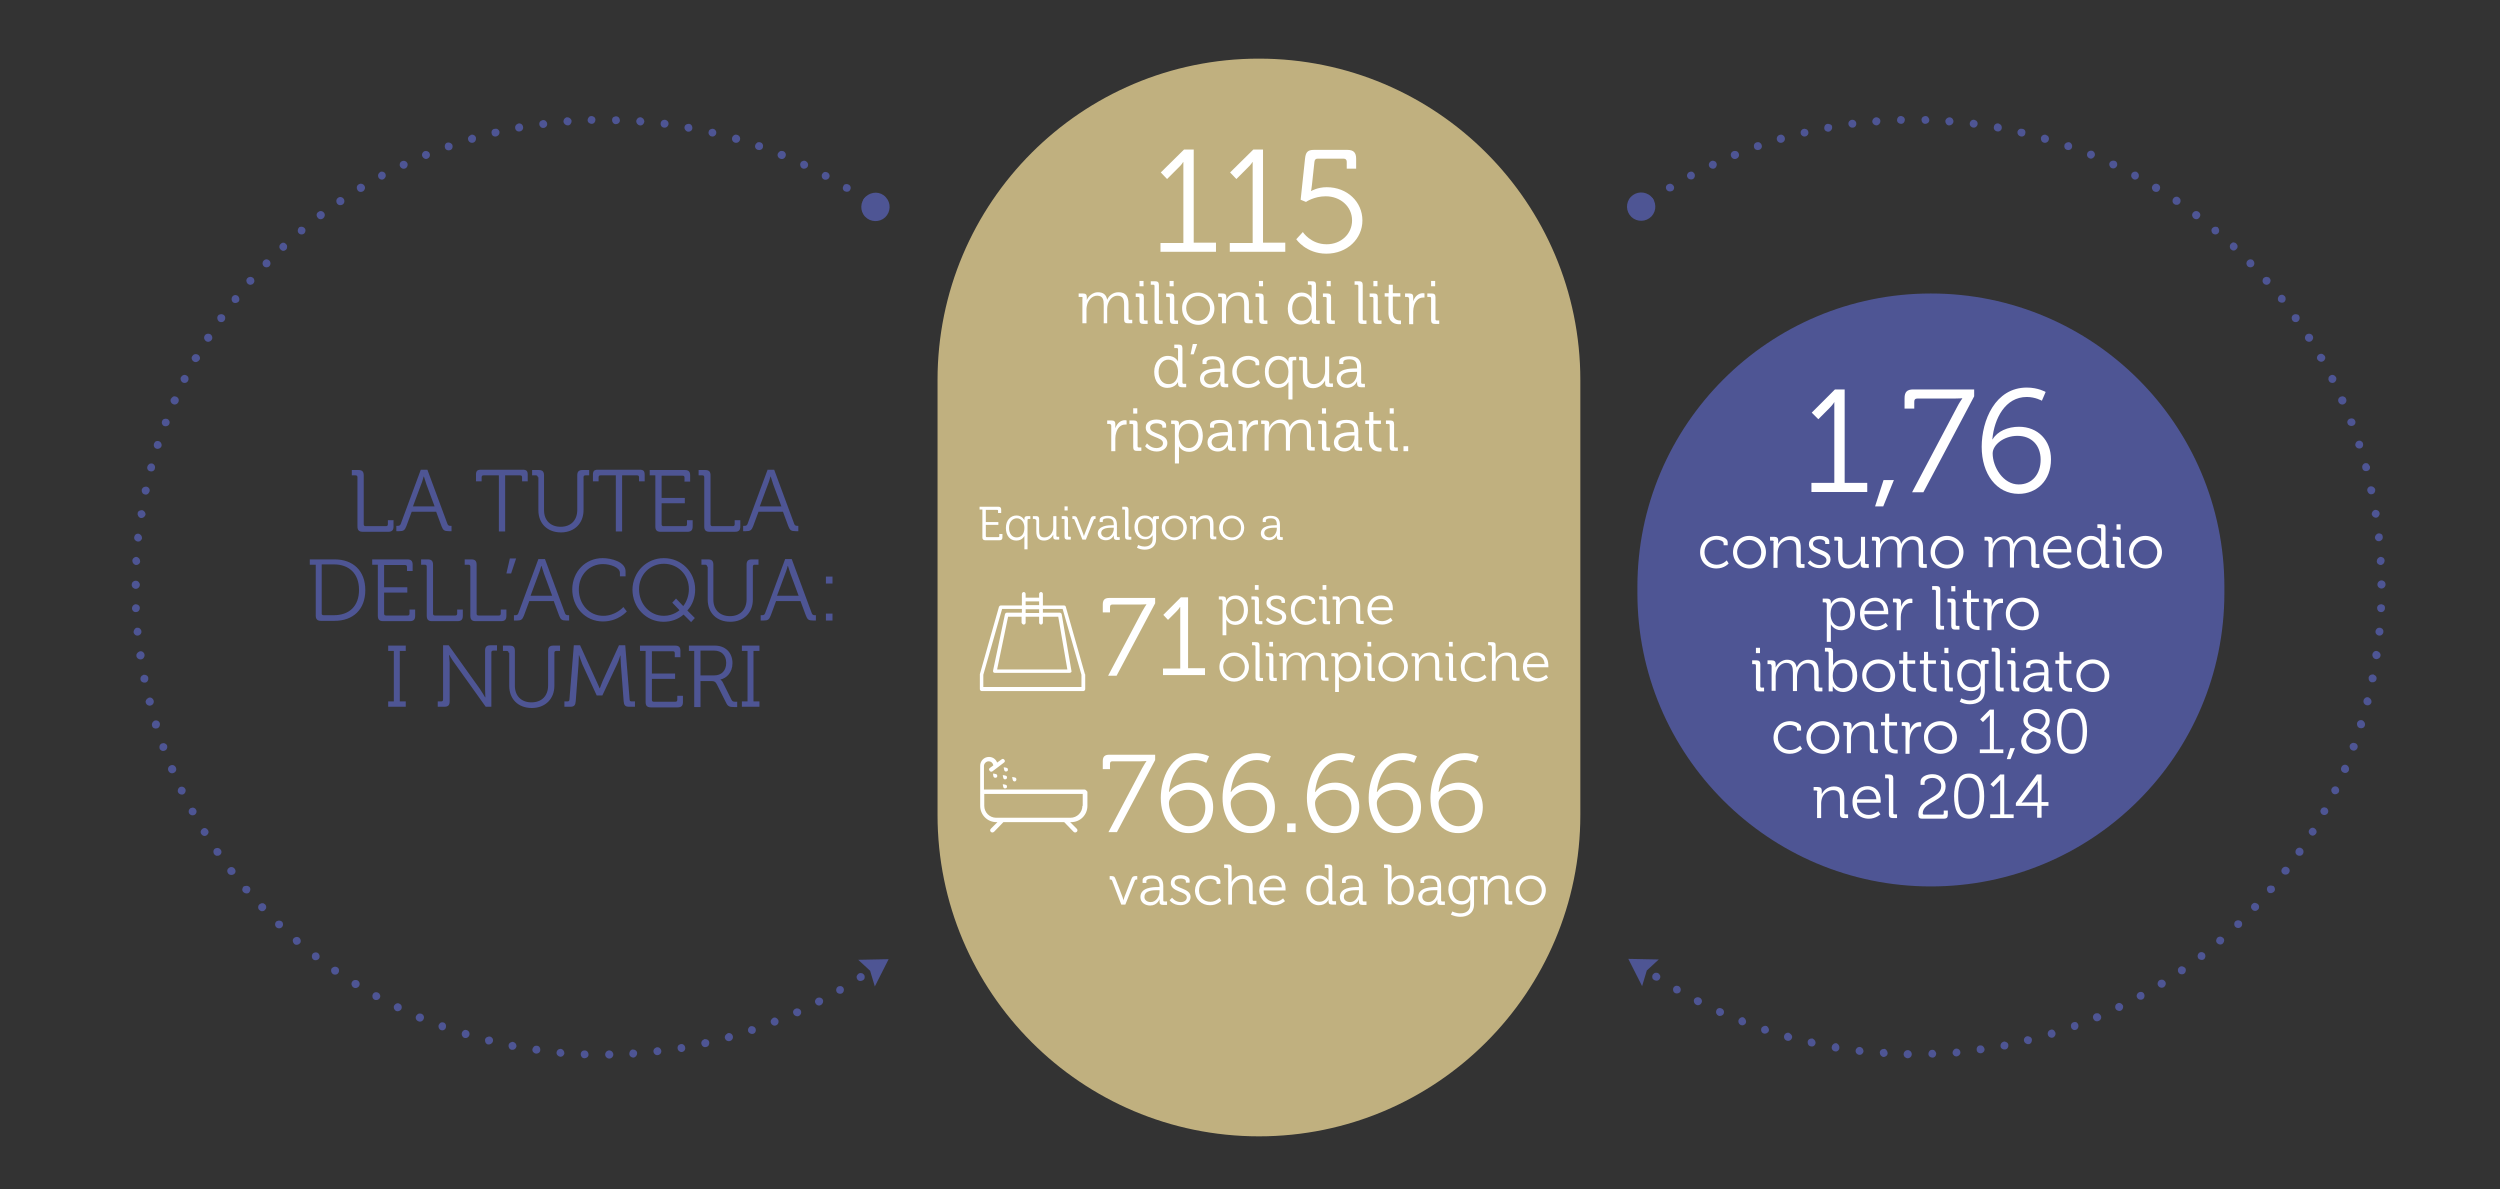 <svg id="Livello_1" xmlns="http://www.w3.org/2000/svg" viewBox="0 0 797.3 379.3"><rect x="0" y="0" width="797.3" height="379.3" fill="#333333" stroke="none"/><style>.st0{fill-rule:evenodd;clip-rule:evenodd;fill:#c0b07f}.st1,.st2{fill:#4e5594}.st2,.st3{fill-rule:evenodd;clip-rule:evenodd}.st3,.st4{fill:#fff}</style><path class="st0" d="M401.5 18.7c56.6 0 102.5 45.9 102.5 102.5v138.7c0 56.6-45.9 102.5-102.5 102.5S299 316.5 299 259.9V121.2c0-56.6 45.9-102.5 102.5-102.5z"/><path class="st1" d="M278.6 65l-.5.7.9.6.5-.7-.9-.6zM134.7 49.9c.3.6 1 1 1.6.7.7-.3 1-1 .7-1.7-.2-.6-1-.9-1.6-.7-.7.3-1 1.1-.7 1.7zm-6.5 1.5c-.7.3-.9 1.1-.6 1.7.3.6 1 .9 1.7.6.6-.3.9-1.1.6-1.7-.3-.6-1-.9-1.7-.6zm13.7-4.3c.2.7.9 1 1.6.8.7-.2 1-.9.8-1.6-.2-.6-1-1-1.6-.8h-.1c-.6.2-.9.9-.7 1.6zm-20.7 7.8c-.6.4-.8 1.1-.5 1.7.3.6 1.1.9 1.7.5.6-.4.8-1.1.5-1.7-.3-.6-1-.8-1.6-.6 0 .1 0 .1-.1.1zm28.1-10.3c.2.7.9 1.1 1.6.9.7-.2 1-.9.9-1.6-.2-.7-.9-1.1-1.6-.9-.1 0-.1 0-.1.1-.7.3-1 .9-.8 1.5zm-34.9 14.2c-.6.3-.8 1.1-.4 1.8.3.6 1.1.8 1.8.4.6-.4.8-1.2.4-1.8-.3-.5-1-.8-1.6-.5-.1 0-.1.1-.2.1zm42.4-16.2c.1.7.8 1.1 1.5.9.7-.2 1.1-.8 1-1.5-.2-.7-.8-1.1-1.5-.9h-.2c-.7.2-1 .9-.8 1.5zm-49 20.5c-.6.4-.7 1.2-.3 1.8.4.6 1.2.7 1.8.3.6-.4.7-1.2.3-1.8-.3-.5-1-.7-1.5-.5-.1.1-.2.1-.3.2zm56.5-22.2c.1.7.8 1.2 1.5 1 .7-.1 1.2-.8 1-1.5-.1-.7-.8-1.2-1.5-1-.1 0-.2 0-.2.1-.6.2-.9.8-.8 1.4zm-62.8 26.7c-.6.4-.7 1.2-.2 1.8.4.6 1.2.7 1.8.2.5-.4.7-1.2.2-1.8-.4-.5-1-.6-1.5-.4-.1.1-.2.2-.3.2zM172 39.7c.1.7.7 1.2 1.4 1.1.7-.1 1.2-.7 1.1-1.4-.1-.7-.7-1.2-1.4-1.1-.1 0-.2.1-.3.1-.6.2-.9.7-.8 1.3zM95.4 72.5c-.5.5-.6 1.3-.2 1.8.5.6 1.3.6 1.8.2.5-.5.6-1.3.1-1.8-.4-.4-1-.5-1.5-.3 0 0-.1 0-.2.1zm84.3-33.7c.1.7.7 1.2 1.4 1.2s1.2-.7 1.2-1.4c-.1-.7-.7-1.2-1.4-1.2-.2 0-.3 0-.4.1-.5.2-.8.7-.8 1.3zm7.7-.5c0 .7.6 1.2 1.3 1.2.7 0 1.2-.6 1.2-1.3 0-.7-.6-1.2-1.3-1.2-.2 0-.3.1-.5.1-.3.2-.7.7-.7 1.2zm7.8 0c0 .7.5 1.3 1.2 1.3s1.3-.5 1.3-1.2-.5-1.3-1.2-1.3c-.2 0-.4 0-.5.1-.5.1-.8.5-.8 1.1zm7.7.3c0 .7.5 1.3 1.2 1.4.7.1 1.3-.5 1.4-1.2 0-.7-.5-1.3-1.2-1.4-.2 0-.4 0-.6.1-.4.2-.7.6-.8 1.1zm7.8.7c-.1.7.4 1.4 1.1 1.4.7.1 1.3-.4 1.4-1.1.1-.7-.4-1.3-1.1-1.4-.2 0-.5 0-.7.1-.4.2-.7.6-.7 1zm7.6 1.2c-.1.7.4 1.3 1 1.5.7.1 1.4-.3 1.5-1 .1-.7-.3-1.4-1-1.5-.2 0-.5 0-.7.1-.4.1-.7.4-.8.9zM226 42c-.2.7.3 1.4.9 1.5.7.2 1.4-.3 1.5-.9.2-.7-.3-1.4-.9-1.5-.3-.1-.6 0-.8.1-.4.1-.6.4-.7.8zm7.5 1.9c-.2.7.2 1.4.9 1.6.7.2 1.4-.2 1.6-.9.2-.7-.2-1.4-.9-1.6-.3-.1-.6-.1-.8 0-.4.2-.7.5-.8.9zm7.4 2.3c-.3.7.1 1.4.8 1.6.7.2 1.4-.1 1.6-.8.2-.7-.1-1.4-.8-1.6-.3-.1-.6-.1-.9 0-.3.2-.6.5-.7.8zm7.2 2.7c-.3.7 0 1.4.7 1.7.7.3 1.4 0 1.7-.7.3-.7 0-1.4-.7-1.7-.3-.1-.7-.1-1 0-.3.2-.5.4-.7.7zm7.2 3.1c-.3.6 0 1.4.6 1.7.6.3 1.4 0 1.7-.6.3-.7 0-1.4-.6-1.7-.3-.2-.7-.2-1.1 0-.3.1-.5.3-.6.6zm6.9 3.5c-.3.6-.1 1.4.5 1.7.6.3 1.4.1 1.7-.5.4-.6.1-1.4-.5-1.7-.4-.2-.8-.2-1.1-.1-.2.1-.4.3-.6.6zm6.8 3.8c-.4.6-.2 1.4.4 1.7.6.3 1.4.2 1.7-.4.4-.6.2-1.4-.4-1.7-.4-.2-.8-.3-1.2-.1-.2 0-.4.2-.5.5zM84.1 83.1c-.5.5-.5 1.3 0 1.8s1.3.5 1.8 0 .5-1.3 0-1.8c-.4-.4-.9-.5-1.4-.3-.2.1-.3.2-.4.3zm-5.2 5.6c-.5.5-.4 1.3.1 1.8.6.5 1.4.4 1.8-.1.5-.5.4-1.4-.1-1.8-.4-.3-.9-.4-1.3-.2-.2 0-.3.2-.5.3zm-4.8 5.9c-.4.6-.3 1.4.2 1.8.5.4 1.3.3 1.8-.2.4-.5.3-1.3-.2-1.8-.4-.3-.9-.4-1.3-.2-.2.1-.4.2-.5.4zm-4.6 6.1c-.4.6-.2 1.4.3 1.8.6.4 1.4.3 1.8-.3.4-.6.3-1.4-.3-1.8-.4-.2-.8-.3-1.2-.1-.3 0-.5.2-.6.4zm-4.2 6.3c-.4.6-.2 1.4.4 1.8.6.4 1.4.2 1.8-.4.4-.6.2-1.4-.4-1.8-.4-.2-.8-.2-1.2-.1-.3.1-.5.3-.6.5zm-4 6.6c-.4.6-.1 1.4.5 1.7.6.4 1.4.1 1.8-.5.4-.6.1-1.4-.5-1.7-.4-.2-.8-.2-1.1-.1-.3.1-.5.3-.7.6zm-3.6 6.7c-.3.6 0 1.4.6 1.7.6.3 1.4.1 1.7-.6.3-.6.1-1.4-.6-1.7-.3-.2-.7-.2-1.1 0-.2.1-.4.3-.6.6zm-3.2 6.9c-.3.6 0 1.4.7 1.7.6.3 1.4 0 1.7-.7.3-.7 0-1.4-.7-1.7-.3-.1-.7-.2-1 0-.3.2-.5.4-.7.7zm-2.8 7.1c-.3.7.1 1.4.7 1.6.6.2 1.4-.1 1.6-.7.3-.7-.1-1.4-.7-1.6-.3-.1-.6-.1-.9 0-.3.1-.6.3-.7.7zm-2.6 7.2c-.2.7.1 1.4.8 1.6.7.2 1.4-.2 1.6-.8.2-.7-.2-1.4-.8-1.6-.3-.1-.6-.1-.9 0-.3.1-.5.4-.7.8zm-2.1 7.3c-.2.7.2 1.4.9 1.5.7.2 1.4-.2 1.5-.9.2-.7-.2-1.4-.9-1.6-.3 0-.6 0-.8.1-.3.2-.6.5-.7.9zm-1.8 7.4c-.1.7.3 1.4 1 1.5.7.2 1.3-.3 1.5-1 .2-.7-.3-1.4-1-1.5-.2 0-.5 0-.7.1-.4.1-.7.5-.8.9zm-1.3 7.5c-.1.7.4 1.4 1 1.5.7.1 1.3-.4 1.5-1 .1-.7-.4-1.3-1-1.5-.2 0-.5 0-.7.1-.5.1-.8.5-.8.9zm-1.1 7.6c-.1.7.4 1.3 1.1 1.4.7.1 1.3-.4 1.4-1.1 0-.7-.5-1.3-1.2-1.4-.2 0-.4 0-.6.1-.3.1-.6.5-.7 1zm-.6 7.5c0 .7.5 1.3 1.2 1.4.7 0 1.3-.5 1.3-1.2s-.5-1.3-1.2-1.4c-.2 0-.4 0-.5.1-.4.2-.8.6-.8 1.1zm-.2 7.7c0 .7.6 1.3 1.3 1.3.7 0 1.3-.6 1.3-1.3 0-.7-.6-1.3-1.3-1.3-.2 0-.3 0-.5.1-.5.2-.8.6-.8 1.2zm.1 7.5c0 .7.6 1.3 1.3 1.2.7 0 1.2-.6 1.2-1.3 0-.7-.6-1.2-1.3-1.2-.2 0-.3 0-.4.1-.5.2-.8.7-.8 1.2zm.5 7.6c.1.7.7 1.2 1.4 1.1.7-.1 1.2-.7 1.1-1.4-.1-.7-.7-1.2-1.4-1.1-.1 0-.3 0-.4.1-.4.3-.7.8-.7 1.3zm.9 7.6c.1.7.8 1.2 1.5 1.1.7-.1 1.2-.8 1.1-1.5-.1-.7-.7-1.2-1.4-1.1-.1 0-.2.1-.3.1-.6.3-1 .8-.9 1.4zm1.3 7.5c.1.7.8 1.1 1.5 1 .7-.1 1.1-.8 1-1.5-.1-.7-.8-1.1-1.5-1-.1 0-.2 0-.2.1-.6.2-.9.8-.8 1.4zm1.7 7.4c.2.7.9 1.1 1.6.9.7-.2 1.1-.9.9-1.6-.2-.7-.9-1.1-1.5-.9-.1 0-.1 0-.2.1-.6.3-1 .9-.8 1.5zm2 7.4c.2.7.9 1 1.6.8.7-.2 1-.9.9-1.6-.2-.7-.9-1.1-1.6-.9h-.1c-.7.4-1 1-.8 1.7zm2.4 7.2c.2.6.9 1 1.6.7.7-.2 1-1 .8-1.6-.2-.6-1-1-1.6-.7h-.1c-.6.2-.9.9-.7 1.6zm2.8 7.1c.3.7 1 1 1.7.7.7-.3 1-1 .7-1.7-.3-.7-1-1-1.7-.7-.7.3-1 1-.7 1.7zm3.7 5.2c-.6.3-.9 1.1-.6 1.7.3.6 1.1.9 1.7.6.6-.3.9-1.1.6-1.7-.3-.6-1-.9-1.7-.6zm3.4 6.7c-.6.4-.8 1.1-.5 1.7.4.6 1.1.8 1.7.5.6-.3.9-1.1.5-1.7-.3-.6-1-.8-1.6-.5h-.1zm3.8 6.6c-.6.4-.8 1.1-.4 1.7.4.6 1.1.8 1.7.4.6-.4.8-1.1.4-1.7-.4-.6-1-.8-1.6-.5l-.1.1zm4 6.3c-.6.4-.7 1.2-.3 1.8.4.6 1.2.7 1.8.3.6-.4.7-1.2.3-1.7-.3-.5-1-.7-1.5-.5-.2.1-.2.1-.3.1zm4.4 6.2c-.6.4-.7 1.2-.2 1.8.4.5 1.2.6 1.8.2.6-.4.7-1.2.2-1.8-.4-.5-1-.6-1.5-.4-.1.1-.2.1-.3.2zm4.7 5.9c-.5.5-.6 1.3-.1 1.8s1.3.6 1.8.2c.5-.5.6-1.3.2-1.8-.4-.4-1-.5-1.5-.3-.2 0-.3 0-.4.1zm10.4 11.2c-.5.5-.5 1.3 0 1.8s1.3.5 1.8 0 .5-1.3 0-1.8c-.4-.3-.9-.4-1.4-.2-.1 0-.3.1-.4.2zm5.6 5.3c-.5.5-.4 1.3.1 1.8s1.3.4 1.8-.1.4-1.3-.1-1.8c-.4-.3-.9-.4-1.3-.2-.2 0-.3.2-.5.3zm6 5c-.4.6-.3 1.4.2 1.8.5.4 1.3.3 1.8-.2.4-.6.3-1.3-.2-1.8-.4-.3-.8-.3-1.2-.2-.3.1-.5.2-.6.4zm6.1 4.6c-.4.6-.2 1.4.3 1.8.6.4 1.4.3 1.8-.3.4-.6.3-1.4-.3-1.8-.4-.2-.8-.3-1.2-.1-.2.1-.4.2-.6.4zm6.5 4.3c-.4.6-.2 1.4.4 1.8.6.4 1.4.2 1.8-.4.4-.6.2-1.4-.4-1.8-.4-.2-.8-.2-1.2-.1-.3.1-.5.3-.6.5zm6.6 4c-.3.6-.1 1.4.5 1.7.6.3 1.4.1 1.7-.5.4-.6.1-1.4-.5-1.7-.3-.2-.8-.2-1.1-.1-.2.1-.5.3-.6.6zm6.8 3.6c-.3.6 0 1.4.6 1.7.6.3 1.4 0 1.7-.6.3-.6.1-1.4-.6-1.7-.3-.2-.7-.2-1.1 0-.2.1-.4.3-.6.6zm7 3.3c-.3.7 0 1.4.7 1.7.7.3 1.4 0 1.7-.7.3-.7 0-1.4-.7-1.7-.3-.1-.7-.1-1 0-.3.2-.5.4-.7.7zm7.2 2.9c-.2.6.1 1.4.7 1.6.7.3 1.4-.1 1.6-.8.2-.7-.1-1.4-.7-1.6-.3-.1-.6-.1-.9 0-.3.2-.5.4-.7.8zm7.4 2.5c-.2.7.2 1.4.8 1.6.7.2 1.4-.2 1.6-.9.2-.7-.2-1.4-.9-1.6-.3-.1-.6-.1-.9.1-.2.1-.5.4-.6.8zm7.4 2.1c-.1.7.2 1.4.9 1.6.7.1 1.4-.3 1.6-1 .2-.7-.3-1.4-.9-1.5-.3-.1-.6 0-.8.1-.4.1-.7.4-.8.8zm7.5 1.8c-.1.7.3 1.4 1 1.5.7.1 1.3-.3 1.5-1 .1-.7-.3-1.3-1-1.5-.3-.1-.5 0-.7.1-.4.1-.7.4-.8.9zm7.6 1.3c-.1.7.4 1.3 1.1 1.4.7.1 1.4-.4 1.4-1.1.1-.7-.4-1.4-1.1-1.4-.2 0-.5 0-.7.1-.3.2-.6.6-.7 1zm7.7 1c-.1.7.5 1.3 1.1 1.4.7.1 1.3-.4 1.4-1.1 0-.7-.5-1.3-1.1-1.4-.2 0-.4 0-.6.1-.4.1-.7.5-.8 1zm7.7.6c0 .7.5 1.3 1.2 1.3s1.3-.5 1.3-1.2-.5-1.3-1.2-1.3c-.2 0-.4 0-.6.1-.3.1-.7.5-.7 1.1zm7.8.1c0 .7.6 1.3 1.3 1.3.7 0 1.3-.6 1.3-1.3 0-.7-.6-1.3-1.3-1.3-.2 0-.3 0-.5.1-.5.2-.8.7-.8 1.2zm7.7-.2c0 .7.7 1.2 1.3 1.2.7-.1 1.2-.7 1.2-1.4s-.6-1.2-1.4-1.2c-.1 0-.3 0-.4.1-.4.2-.7.7-.7 1.3zm7.7-.7c.1.7.7 1.2 1.4 1.1.7-.1 1.2-.7 1.1-1.4-.1-.7-.7-1.2-1.4-1.1-.1 0-.2 0-.3.1-.5.2-.9.7-.8 1.3zm7.7-1c.1.7.8 1.2 1.4 1.1.7-.1 1.2-.8 1-1.5-.1-.7-.8-1.2-1.4-1-.1 0-.2 0-.3.1-.5.1-.8.7-.7 1.3zm7.6-1.4c.2.7.8 1.1 1.5.9.7-.1 1.1-.8 1-1.5-.1-.7-.8-1.1-1.5-1-.1 0-.2 0-.2.1-.6.2-1 .8-.8 1.5zm43.6-18.4c-.6.4-.8 1.1-.5 1.7.3.6 1.1.8 1.7.5.6-.3.8-1.1.5-1.7-.3-.6-1-.8-1.6-.5 0-.1-.1 0-.1 0zm-36.1 16.5c.2.7.9 1.1 1.6.9.7-.2 1.1-.9.9-1.6-.2-.7-.9-1.1-1.6-.9-.1 0-.1 0-.1.1-.6.3-1 .9-.8 1.5zm29.4-12.8c-.6.3-.9 1.1-.5 1.7.3.6 1.1.9 1.7.5.6-.3.9-1.1.6-1.7-.3-.6-1-.8-1.6-.6l-.2.1zm-22 10.6c.2.6 1 1 1.6.8.7-.2 1-.9.8-1.6-.2-.6-.9-1-1.6-.8h-.1c-.6.3-.9 1-.7 1.6zm15.1-7.2c-.7.3-1 1-.6 1.7.3.6 1.1.9 1.7.6.6-.3.9-1 .6-1.7-.3-.6-1.1-.9-1.7-.6zm-7.8 4.6c.2.6 1 1 1.6.7.6-.2 1-1 .7-1.7-.3-.6-1-1-1.6-.7-.7.4-1 1.1-.7 1.7zm28.1-15.9c-.2.1-.3.2-.4.3-.1.1-.2.3-.3.4-.1.2-.1.3-.1.5s0 .3.1.5c.1.3.4.6.7.7.6.2 1.4-.1 1.7-.7.1-.3.1-.7 0-1-.1-.2-.2-.3-.3-.4-.1-.1-.3-.2-.4-.3-.4-.1-.7-.1-1 0zM83.1 288.2c-.3.1-.6.4-.7.7-.1.3-.1.6 0 .9.1.2.2.3.3.4.1.1.3.2.4.3.2.1.3.1.5.1.3 0 .7-.1.9-.4.1-.1.2-.3.3-.4.1-.1.1-.3.1-.5s0-.3-.1-.5c-.1-.3-.4-.5-.7-.7-.4-.1-.7-.1-1 .1zm6.8-210.7c-.2.1-.3.2-.4.3-.1.1-.2.2-.3.4-.1.2-.1.3-.1.5s0 .3.1.5c.1.1.2.3.3.4.1.1.3.2.4.3.6.3 1.4-.1 1.6-.7.1-.3.1-.7 0-1-.1-.1-.2-.3-.3-.4-.1-.1-.3-.2-.4-.3-.1-.1-.3-.1-.5-.1-.1 0-.3 0-.4.1zm186.2-14.6c-.2.1-.3.2-.4.3-.1.1-.2.3-.3.4-.1.3-.1.7 0 1 .1.1.2.3.3.4.1.1.3.2.4.3.6.3 1.4-.1 1.7-.7 0-.1.1-.3.1-.5s0-.4-.1-.5c-.1-.3-.4-.5-.7-.7-.2-.1-.3-.1-.5-.1-.2.1-.4.1-.5.1z"/><path class="st1" d="M276.1 62.7c-1.8 1.7-1.9 4.6-.2 6.4 1.7 1.8 4.6 1.9 6.4.2 1.8-1.7 1.9-4.6.2-6.4-1.7-1.9-4.5-1.9-6.4-.2m1.4 246.9l1.5 5 4.4-8.7-9.7.2 3.8 3.5z"/><path class="st2" d="M615.8 93.6c51.7 0 93.6 41.9 93.6 93.6v1.9c0 51.7-41.9 93.6-93.6 93.6-51.7 0-93.6-41.9-93.6-93.6v-1.9c0-51.7 41.9-93.6 93.6-93.6z"/><path class="st1" d="M524.1 65l.5.7-.9.6-.5-.7.9-.6zM668 49.8c-.3.6-1 1-1.6.7-.7-.3-1-1-.7-1.7.2-.6 1-.9 1.6-.7.7.3 1 1.1.7 1.7zm6.5 1.5c.7.3.9 1.1.6 1.7-.3.6-1 .9-1.7.6-.6-.3-.9-1.1-.6-1.7.3-.6 1-.8 1.7-.6zM660.8 47c-.2.7-.9 1-1.6.8-.7-.2-1-.9-.8-1.6.2-.6 1-1 1.6-.8h.1c.6.3.9 1 .7 1.6zm20.7 7.9c.6.3.8 1.1.5 1.7-.3.6-1.1.9-1.7.5-.6-.4-.8-1.1-.5-1.7.3-.6 1-.8 1.6-.6 0 0 .1 0 .1.1zm-28.1-10.3c-.2.7-.9 1.1-1.6.9-.7-.2-1-.9-.9-1.6.2-.7.9-1.1 1.6-.9.1 0 .1 0 .1.1.7.2 1 .9.8 1.5zm34.9 14.2c.6.3.8 1.1.4 1.8-.3.6-1.1.8-1.8.4-.6-.4-.8-1.2-.4-1.8.3-.5 1-.8 1.6-.5.1 0 .2 0 .2.1zm-42.4-16.2c-.1.7-.8 1.1-1.5.9-.7-.2-1.1-.8-1-1.5.2-.7.8-1.1 1.5-.9h.2c.7.2 1 .8.8 1.5zm49 20.4c.6.4.7 1.2.3 1.8-.4.6-1.2.7-1.8.3-.6-.4-.7-1.2-.3-1.8.3-.5 1-.7 1.5-.5.1.1.2.1.3.2zm-56.5-22.1c-.1.7-.8 1.2-1.5 1-.7-.1-1.2-.8-1-1.5.1-.7.8-1.2 1.5-1 .1 0 .2 0 .2.1.6.2.9.8.8 1.4zm62.8 26.7c.6.4.7 1.2.2 1.8-.4.6-1.2.7-1.8.2-.5-.4-.7-1.2-.2-1.8.4-.5 1-.6 1.5-.4.1.1.3.1.3.2zm-70.5-28c-.1.7-.7 1.2-1.4 1.1-.7-.1-1.2-.7-1.1-1.4.1-.7.7-1.2 1.4-1.1.1 0 .2.1.3.1.6.2.9.8.8 1.3zm76.6 32.9c.5.5.6 1.3.2 1.8-.5.6-1.3.6-1.8.2-.5-.5-.6-1.3-.1-1.8.4-.4 1-.5 1.5-.3 0-.1.1 0 .2.1zM623 38.8c-.1.7-.7 1.2-1.4 1.2s-1.2-.7-1.2-1.4c.1-.7.7-1.2 1.4-1.2.2 0 .3.1.4.1.5.2.8.7.8 1.3zm-7.7-.5c0 .7-.6 1.2-1.3 1.2-.7 0-1.2-.6-1.2-1.3 0-.7.6-1.2 1.3-1.2.2 0 .3.1.5.1.3.2.7.7.7 1.2zm-7.8-.1c0 .7-.5 1.3-1.2 1.3s-1.3-.5-1.3-1.2.5-1.3 1.2-1.3c.2 0 .4 0 .5.1.5.2.8.6.8 1.1zm-7.8.4c0 .7-.5 1.3-1.2 1.4-.7 0-1.3-.5-1.4-1.2 0-.7.5-1.3 1.2-1.4.2 0 .4 0 .6.1.5.2.8.6.8 1.1zm-7.7.7c.1.7-.4 1.4-1.1 1.4-.7.1-1.3-.4-1.4-1.1-.1-.7.4-1.3 1.1-1.4.2 0 .5 0 .7.1.3.2.7.5.7 1zm-7.7 1.2c.1.7-.4 1.3-1 1.5-.7.1-1.4-.3-1.5-1-.1-.7.3-1.4 1-1.5.2 0 .5 0 .7.1.5.1.8.4.8.9zm-7.6 1.5c.2.7-.3 1.4-.9 1.5-.7.2-1.4-.3-1.5-.9-.2-.7.3-1.4.9-1.5.3-.1.6 0 .8.1.3 0 .6.4.7.8zm-7.5 1.9c.2.7-.2 1.4-.9 1.6-.7.2-1.4-.2-1.6-.9-.2-.7.2-1.4.9-1.6.3-.1.6-.1.8 0 .4.2.7.5.8.9zm-7.4 2.3c.3.7-.1 1.4-.8 1.6-.7.2-1.4-.1-1.6-.8-.2-.7.1-1.4.8-1.6.3-.1.6-.1.9 0 .3.2.6.4.7.8zm-7.3 2.7c.3.7 0 1.4-.7 1.7-.7.3-1.4 0-1.7-.7-.3-.7 0-1.4.7-1.7.3-.1.7-.1 1 0 .3.1.6.4.7.7zm-7.1 3.1c.3.6 0 1.4-.6 1.7-.6.3-1.4 0-1.7-.6-.3-.7 0-1.4.6-1.7.3-.2.7-.2 1.1 0 .2 0 .5.3.6.6zm-7 3.4c.3.6.1 1.4-.5 1.7-.6.3-1.4.1-1.7-.5-.4-.6-.1-1.4.5-1.7.4-.2.8-.2 1.1-.1.3.2.5.4.6.6zm-6.7 3.8c.4.6.2 1.4-.4 1.7-.6.3-1.4.2-1.8-.4-.4-.6-.2-1.4.4-1.7.4-.2.8-.3 1.2-.1.2.1.4.2.6.5zm184.9 23.9c.5.5.5 1.3 0 1.8s-1.3.5-1.8 0-.5-1.3 0-1.8c.4-.4.9-.5 1.4-.3.2 0 .3.1.4.3zm5.2 5.6c.5.5.4 1.3-.1 1.8-.6.5-1.4.4-1.8-.1-.5-.5-.4-1.4.1-1.8.4-.3.9-.4 1.3-.2.2 0 .4.1.5.3zm4.9 5.8c.4.6.3 1.4-.2 1.8-.5.4-1.3.3-1.8-.2-.4-.5-.3-1.3.2-1.8.4-.3.9-.4 1.3-.2.2.1.3.3.5.4zm4.5 6.2c.4.6.2 1.4-.3 1.8-.6.4-1.4.3-1.8-.3-.4-.6-.3-1.4.3-1.8.4-.2.8-.3 1.2-.1.3 0 .5.1.6.4zm4.3 6.3c.4.6.2 1.4-.4 1.8-.6.4-1.4.2-1.8-.4-.4-.6-.2-1.4.4-1.8.4-.2.8-.2 1.2-.1.2.1.4.2.6.5zm3.9 6.5c.4.6.1 1.4-.5 1.7-.6.4-1.4.1-1.8-.5-.4-.6-.1-1.4.5-1.7.4-.2.8-.2 1.1-.1.3.2.6.4.7.6zm3.6 6.8c.3.6 0 1.4-.6 1.7-.6.3-1.4.1-1.7-.6-.3-.6-.1-1.4.6-1.7.3-.2.7-.2 1.1 0 .2.1.4.3.6.6zm3.2 6.9c.3.6 0 1.4-.7 1.7-.6.3-1.4 0-1.7-.7-.3-.7 0-1.4.7-1.7.3-.1.7-.2 1 0 .3.1.6.3.7.7zm2.9 7c.3.7-.1 1.4-.8 1.6-.6.2-1.4-.1-1.6-.7-.3-.7.1-1.4.8-1.6.3-.1.6-.1.9 0 .3.1.6.4.7.7zm2.5 7.2c.2.7-.1 1.4-.8 1.6-.7.2-1.4-.2-1.6-.8-.2-.7.2-1.4.8-1.6.3-.1.6-.1.9 0 .3.2.6.4.7.8zm2.2 7.3c.2.7-.2 1.4-.9 1.5-.7.2-1.4-.2-1.5-.9-.2-.7.2-1.4.9-1.6.3 0 .6 0 .8.1.3.2.5.6.7.9zm1.7 7.4c.1.7-.3 1.4-1 1.5-.7.2-1.3-.3-1.5-1-.2-.7.3-1.4 1-1.5.2 0 .5 0 .7.1.4.2.7.5.8.9zm1.4 7.5c.1.7-.4 1.4-1 1.5-.7.1-1.3-.4-1.5-1-.1-.7.4-1.3 1-1.5.2 0 .5 0 .7.1.4.1.7.5.8.9zm1 7.6c.1.7-.4 1.3-1.1 1.4-.7.1-1.3-.4-1.4-1.1 0-.7.5-1.3 1.2-1.4.2 0 .4 0 .6.1.4.1.7.5.7 1zm.6 7.6c0 .7-.5 1.3-1.2 1.4-.7 0-1.3-.5-1.3-1.2s.5-1.3 1.2-1.4c.2 0 .4 0 .5.1.5.1.8.6.8 1.1zm.3 7.6c0 .7-.6 1.3-1.3 1.3-.7 0-1.3-.6-1.3-1.3 0-.7.6-1.3 1.3-1.3.2 0 .3 0 .5.1.5.2.8.6.8 1.2zm-.2 7.6c0 .7-.6 1.3-1.3 1.2-.7 0-1.2-.6-1.2-1.3 0-.7.6-1.2 1.3-1.2.2 0 .3 0 .4.1.6.1.9.6.8 1.2zm-.5 7.6c-.1.7-.7 1.2-1.4 1.1-.7-.1-1.2-.7-1.1-1.4.1-.7.7-1.2 1.4-1.1.1 0 .3 0 .4.1.5.2.8.7.7 1.3zm-.9 7.5c-.1.7-.8 1.2-1.5 1.1-.7-.1-1.2-.8-1.1-1.5.1-.7.7-1.2 1.4-1.1.1 0 .2.1.3.1.7.3 1 .9.9 1.4zm-1.3 7.5c-.1.7-.8 1.1-1.5 1-.7-.1-1.1-.8-1-1.5.1-.7.8-1.1 1.5-1 .1 0 .2 0 .2.1.6.2 1 .8.8 1.4zm-1.6 7.4c-.2.7-.9 1.1-1.6.9-.7-.2-1.1-.9-.9-1.6.2-.7.9-1.1 1.5-.9.1 0 .1 0 .2.1.6.3.9.9.8 1.5zm-2.1 7.4c-.2.7-.9 1-1.6.8-.7-.2-1-.9-.9-1.6.2-.7.9-1.1 1.6-.9h.1c.7.4 1 1.1.8 1.7zm-2.4 7.2c-.2.6-1 1-1.6.7-.7-.2-1-1-.8-1.6.2-.6 1-1 1.6-.7h.1c.7.2 1 1 .7 1.6zm-2.7 7.1c-.3.7-1 1-1.7.7-.7-.3-1-1-.7-1.7.3-.7 1-1 1.7-.7.6.3.9 1 .7 1.7zm-3.8 5.2c.6.3.9 1.1.6 1.7-.3.6-1.1.9-1.7.6-.6-.3-.9-1.1-.6-1.7.3-.6 1-.9 1.7-.6zm-3.4 6.7c.6.4.8 1.1.5 1.7-.4.6-1.1.8-1.7.5-.6-.3-.9-1.1-.5-1.7.3-.6 1-.8 1.6-.5h.1zm-3.7 6.6c.6.4.8 1.1.4 1.7-.4.6-1.1.8-1.7.4-.6-.4-.8-1.1-.4-1.7.4-.6 1-.8 1.6-.5 0 0 0 .1.1.1zm-4.1 6.4c.6.4.7 1.2.3 1.8-.4.6-1.2.7-1.8.3-.6-.4-.7-1.2-.3-1.8.3-.5 1-.7 1.5-.5.2.1.2.1.3.2zm-4.4 6.1c.6.4.7 1.2.2 1.8-.4.5-1.2.6-1.8.2-.6-.4-.7-1.2-.2-1.8.4-.5 1-.6 1.5-.4.2.1.2.1.3.2zm-4.6 5.9c.5.5.6 1.3.1 1.8s-1.3.6-1.8.2c-.5-.5-.6-1.3-.2-1.8.4-.4 1-.5 1.5-.3.1 0 .3 0 .4.1zm-10.4 11.2c.5.5.5 1.3 0 1.8s-1.3.5-1.8 0-.5-1.3 0-1.8c.4-.3.9-.4 1.4-.2.1 0 .2.1.4.2zm-5.7 5.3c.5.5.4 1.3-.1 1.8s-1.3.4-1.8-.1-.4-1.3.1-1.8c.4-.3.9-.4 1.3-.2.2.1.4.2.5.3zm-5.9 5c.4.6.3 1.4-.2 1.8-.5.4-1.3.3-1.8-.2-.4-.6-.3-1.3.2-1.8.4-.3.8-.3 1.2-.2.2.1.4.2.6.4zm-6.2 4.6c.4.6.2 1.4-.3 1.8-.6.4-1.4.3-1.8-.3-.4-.6-.3-1.4.3-1.8.4-.3.8-.3 1.2-.1.2.1.4.2.6.4zm-6.4 4.3c.4.6.2 1.4-.4 1.8-.6.4-1.4.2-1.8-.4-.4-.6-.2-1.4.4-1.8.4-.2.8-.2 1.2-.1.2.1.4.3.6.5zm-6.7 4c.3.6.1 1.4-.5 1.7-.6.3-1.4.1-1.7-.5-.4-.6-.1-1.4.5-1.7.3-.2.8-.2 1.1-.1.2.1.5.3.6.6zm-6.8 3.6c.3.6 0 1.4-.6 1.7-.6.3-1.4 0-1.7-.6-.3-.6-.1-1.4.6-1.7.3-.2.7-.2 1.1 0 .2.1.4.3.6.6zm-7 3.3c.3.7 0 1.4-.7 1.7-.7.3-1.4 0-1.7-.7-.3-.7 0-1.4.7-1.7.3-.1.7-.1 1 0 .3.2.5.4.7.7zm-7.2 2.9c.2.6-.1 1.4-.7 1.6-.7.3-1.4-.1-1.6-.8-.2-.7.1-1.4.8-1.6.3-.1.6-.1.9 0 .2.2.5.4.6.8zm-7.3 2.5c.2.7-.2 1.4-.8 1.6-.7.2-1.4-.2-1.6-.9-.2-.7.2-1.4.9-1.6.3-.1.6-.1.9.1.2.1.4.4.6.8zm-7.5 2.1c.1.7-.2 1.4-.9 1.6-.7.1-1.4-.3-1.6-1-.2-.7.3-1.4.9-1.5.3-.1.6 0 .8.1.4.1.7.4.8.8zm-7.5 1.8c.1.7-.3 1.4-1 1.5-.7.1-1.4-.3-1.5-1-.1-.7.3-1.3 1-1.5.3-.1.5 0 .7.1.4.1.7.4.8.9zm-7.6 1.3c.1.7-.4 1.3-1.1 1.4-.7.1-1.4-.4-1.4-1.1-.1-.7.4-1.4 1.1-1.4.3 0 .5 0 .7.1.3.2.6.6.7 1zm-7.7 1c.1.7-.5 1.3-1.1 1.4-.7.1-1.3-.4-1.4-1.1 0-.7.5-1.3 1.1-1.4.2 0 .4 0 .6.1.4.1.7.5.8 1zm-7.7.5c0 .7-.5 1.3-1.2 1.3s-1.3-.5-1.3-1.2.5-1.3 1.2-1.3c.2 0 .4 0 .6.1.3.2.6.6.7 1.1zm-7.8.2c0 .7-.6 1.3-1.3 1.3-.7 0-1.3-.6-1.3-1.3 0-.7.6-1.3 1.3-1.3.2 0 .3 0 .5.1.5.2.8.7.8 1.2zm-7.7-.3c0 .7-.7 1.2-1.3 1.2-.7-.1-1.2-.7-1.2-1.4s.6-1.2 1.4-1.2c.1 0 .3 0 .4.1.4.3.7.8.7 1.3zm-7.7-.6c-.1.7-.7 1.2-1.4 1.1-.7-.1-1.2-.7-1.1-1.4.1-.7.7-1.2 1.4-1.1.1 0 .2 0 .3.1.5.2.8.7.8 1.3zm-7.7-1c-.1.7-.8 1.2-1.4 1-.7-.1-1.2-.8-1-1.5.1-.7.8-1.2 1.4-1.1.1 0 .2 0 .3.1.5.3.8.9.7 1.5zm-7.6-1.5c-.2.7-.8 1.1-1.5.9-.7-.1-1.1-.8-1-1.5.1-.7.8-1.1 1.5-1 .1 0 .2 0 .2.1.6.3.9.9.8 1.5zm-43.6-18.3c.6.4.8 1.1.5 1.7-.3.6-1.1.8-1.7.5-.6-.3-.8-1.1-.5-1.7.3-.6 1-.8 1.6-.5 0-.1 0 0 .1 0zm36.1 16.5c-.2.7-.9 1.1-1.6.9-.7-.2-1.1-.9-.9-1.6.2-.7.9-1.1 1.6-.9.1 0 .1 0 .1.1.6.3 1 .9.8 1.5zm-29.4-12.8c.6.3.9 1.1.5 1.7-.3.6-1.1.9-1.7.5-.6-.3-.9-1.1-.6-1.7.3-.6 1-.8 1.6-.6.1.1.1.1.2.1zm22 10.6c-.2.6-1 1-1.6.8-.7-.2-1-.9-.8-1.6.2-.6 1-1 1.6-.8h.1c.5.3.9 1 .7 1.6zm-15.1-7.2c.7.3 1 1 .7 1.7-.3.6-1.1.9-1.7.6-.6-.3-.9-1-.6-1.7.2-.6.9-.9 1.6-.6zm7.8 4.6c-.2.6-1 1-1.6.7-.6-.2-1-1-.7-1.7.3-.6 1-1 1.6-.7.6.4.9 1.1.7 1.7zm-28.1-15.9c.2.1.3.2.4.3.1.1.2.3.3.4.1.2.1.3.1.5s0 .3-.1.5c-.1.3-.4.6-.7.7-.6.2-1.4-.1-1.7-.7-.1-.3-.1-.7 0-1 .1-.2.2-.3.3-.4.1-.1.3-.2.4-.3.3-.1.6-.1 1 0zm191-22.2c.3.1.6.4.7.7.1.3.1.6 0 .9-.1.2-.2.3-.3.4-.1.1-.3.2-.4.3-.2.1-.3.1-.5.1-.3 0-.7-.1-.9-.4-.1-.1-.2-.3-.3-.4-.1-.1-.1-.3-.1-.5s0-.3.1-.5c.1-.3.4-.5.7-.7.3-.1.6-.1 1 .1zm-6.9-210.7c.2.1.3.2.4.3.1.1.2.3.3.4.1.2.1.3.1.5s0 .3-.1.5c-.1.1-.2.3-.3.4-.1.1-.3.2-.4.3-.6.3-1.4-.1-1.6-.7-.1-.3-.1-.7 0-1 .1-.1.2-.3.3-.4.1-.1.3-.2.4-.3.1-.1.3-.1.5-.1.1.1.3.1.4.1zM526.6 62.9c.2.1.3.2.4.3.1.1.2.3.3.4.1.3.1.7 0 1-.1.1-.2.3-.3.4-.1.1-.3.2-.4.3-.6.3-1.4-.1-1.7-.7 0-.1-.1-.3-.1-.5s0-.4.1-.5c.1-.3.4-.5.7-.7.2-.1.3-.1.5-.1s.3 0 .5.1z"/><path class="st1" d="M526.5 62.6c1.8 1.7 1.9 4.6.2 6.4-1.7 1.8-4.6 1.9-6.4.2-1.8-1.7-1.9-4.6-.2-6.4 1.7-1.8 4.6-1.9 6.4-.2m-1.3 246.9l-1.5 5-4.4-8.7 9.7.2-3.8 3.5z"/><path class="st3" d="M346 215l-6.1-21.5c-.1-.3-.3-.4-.6-.4h-6.7v-3.7c0-.3-.3-.6-.6-.6s-.6.3-.6.6v1.2h-4.3v-1.2c0-.3-.3-.6-.6-.6s-.6.3-.6.6v3.7h-6.7c-.3 0-.5.2-.6.4l-6.1 21.5v4.8c0 .3.3.6.6.6h32.4c.3 0 .6-.3.6-.6v-4.6c0-.1 0-.2-.1-.2zm-19.5-15.8c.3 0 .6-.3.6-.6v-1.9h4.3v1.9c0 .3.3.6.6.6s.6-.3.6-.6v-1.9h4.9l2.9 16.8H318l3.5-16.8h4.3v1.9c.1.3.4.6.7.6zm.6-3.7v-1.2h4.3v1.2h-4.3zm0-3.7h4.3v1.2h-4.3v-1.2zm17.7 27.3h-31.2v-3.9l6-21h6.3v1.2h-4.8c-.3 0-.5.2-.6.5l-3.8 18c0 .2 0 .4.1.5.1.1.3.2.5.2h23.8c.2 0 .4-.1.5-.2.1-.1.2-.3.1-.5l-3.1-18c-.1-.3-.3-.5-.6-.5h-5.4v-1.2h6.3l6 21v3.9z"/><path class="st4" d="M345.2 257c0 2.1-1.7 3.8-3.8 3.8h-23.7c-2.1 0-3.8-1.7-3.8-3.8v-3.8h31.4v3.8zm.7-5.2h-32.1v-7.5c0-.8.7-1.5 1.5-1.5s1.4.6 1.5 1.3l-1.1.8c-.3.2-.4.6-.1.9.1.2.3.3.5.3.1 0 .3 0 .4-.1l3.7-2.8c.3-.2.4-.6.1-.9-.2-.3-.6-.4-.9-.1l-1.4 1c-.4-1.1-1.4-1.8-2.6-1.8-1.6 0-2.8 1.3-2.8 2.8V257c0 2.9 2.3 5.2 5.2 5.2h.3l-2.1 2.1c-.3.3-.3.7 0 1 .1.1.3.2.5.2s.3-.1.5-.2l3-3.1h19.4l3 3.1c.1.1.3.2.5.2s.3-.1.5-.2c.3-.3.3-.7 0-1l-2.1-2.1h.3c2.9 0 5.2-2.3 5.2-5.2v-4.5c-.3-.4-.6-.7-.9-.7"/><path class="st4" d="M317 247.9c.2.2.6.2.9 0 .2-.2.2-.6 0-.9-.2-.2-1.2-.3-1.2-.3s0 1 .3 1.2m4-.4c-.2-.2-1.2-.3-1.2-.3s.1.9.3 1.2c.2.2.6.2.9 0 .2-.3.2-.7 0-.9m-1.2 2.6s.1.9.3 1.2c.2.2.6.2.9 0 .2-.2.2-.6 0-.9-.3-.2-1.2-.3-1.2-.3m4.2-1.1c.2-.2.2-.6 0-.9-.2-.2-1.2-.3-1.2-.3s.1.9.3 1.2c.3.3.7.3.9 0m-3.6-3.1c.2.2.6.2.9 0 .2-.2.2-.6 0-.9-.2-.2-1.2-.3-1.2-.3s.1.9.3 1.2"/><path class="st1" d="M114 152.2c0-.4-.2-.6-.6-.6h-1.2v-1.7h2.1c1.2 0 1.7.5 1.7 1.7v15.6c0 .4.2.6.6.6h6.5c.4 0 .6-.2.6-.6v-1.3h1.8v2c0 1.2-.5 1.7-1.7 1.7h-8.1c-1.2 0-1.7-.5-1.7-1.7v-15.7zm12.4 15.5h.4c.5 0 .8-.1 1-.6l6.4-17.3h2.1l6.4 17.3c.2.5.5.6 1 .6h.3v1.7h-.9c-1.4 0-1.8-.3-2.3-1.6l-1.7-4.6h-7.8l-1.7 4.6c-.5 1.3-.9 1.6-2.3 1.6h-.9v-1.7zm12.2-6.2l-2.6-7c-.3-.9-.8-2.5-.8-2.5h-.1s-.4 1.6-.8 2.5l-2.6 7h6.9zm20.5-9.9h-4.9c-.4 0-.6.2-.6.6v1.3h-1.8v-2.1c0-1.2.4-1.6 1.6-1.6h13.3c1.2 0 1.6.4 1.6 1.6v2.1h-1.8v-1.3c0-.4-.2-.6-.6-.6h-4.8v17.9h-2v-17.9zm12.4.6c0-.4-.2-.6-.6-.6h-1.2v-1.7h2.1c1.2 0 1.7.5 1.7 1.7v11.1c0 3.3 2.1 5.3 5.3 5.3 3.2 0 5.3-2 5.3-5.4v-11c0-1.2.5-1.7 1.7-1.7h2.1v1.7h-1.2c-.4 0-.6.2-.6.6v10.5c0 4.2-2.9 7.1-7.2 7.1-4.3 0-7.2-2.8-7.2-7.1v-10.5zm24.9-.6h-4.9c-.4 0-.6.2-.6.6v1.3h-1.8v-2.1c0-1.2.4-1.6 1.6-1.6H204c1.2 0 1.6.4 1.6 1.6v2.1h-1.8v-1.3c0-.4-.2-.6-.6-.6h-4.8v17.9h-2v-17.9zm12.6 0h-1.8v-1.7h11.2c1.2 0 1.7.5 1.7 1.7v2h-1.8v-1.3c0-.4-.2-.6-.6-.6H211v7.1h7.4v1.7H211v6.7c0 .4.2.6.6.6h6.9c.4 0 .6-.2.6-.6v-1.3h1.8v2c0 1.2-.5 1.7-1.7 1.7h-8.5c-1.2 0-1.7-.5-1.7-1.7v-16.3zm15.6.6c0-.4-.2-.6-.6-.6h-1.2v-1.7h2.1c1.2 0 1.7.5 1.7 1.7v15.6c0 .4.2.6.6.6h6.5c.4 0 .6-.2.6-.6v-1.3h1.8v2c0 1.2-.5 1.7-1.7 1.7h-8.1c-1.2 0-1.7-.5-1.7-1.7v-15.7zm12.4 15.5h.4c.5 0 .8-.1 1-.6l6.4-17.3h2.1l6.4 17.3c.2.5.5.6 1 .6h.3v1.7h-.9c-1.4 0-1.8-.3-2.3-1.6l-1.7-4.6h-7.8l-1.7 4.6c-.5 1.3-.9 1.6-2.3 1.6h-.9v-1.7zm12.2-6.2l-2.6-7c-.3-.9-.8-2.5-.8-2.5h-.1s-.4 1.6-.8 2.5l-2.6 7h6.9zm-148.6 18.6h-1.8v-1.7h7.9c5.9 0 9.8 3.6 9.8 9.8 0 6.2-3.9 9.8-9.8 9.8h-4.3c-1.2 0-1.7-.5-1.7-1.7v-16.2zm2.6 16.1h3.3c4.8 0 8-2.8 8-8.1 0-5.2-3.2-8.1-8-8.1h-3.9v15.5c-.1.5.2.7.6.7zm17.3-16.1h-1.8v-1.7h11.2c1.2 0 1.7.5 1.7 1.7v2h-1.8v-1.3c0-.4-.2-.6-.6-.6h-6.7v7.1h7.4v1.7h-7.4v6.7c0 .4.2.6.6.6h6.9c.4 0 .6-.2.6-.6v-1.3h1.8v2c0 1.2-.5 1.7-1.7 1.7h-8.5c-1.2 0-1.7-.5-1.7-1.7v-16.3zm15.6.6c0-.4-.2-.6-.6-.6h-1.2v-1.7h2.1c1.2 0 1.7.5 1.7 1.7v15.6c0 .4.2.6.6.6h6.5c.4 0 .6-.2.6-.6v-1.3h1.8v2c0 1.2-.5 1.7-1.7 1.7h-8.1c-1.2 0-1.7-.5-1.7-1.7v-15.7zm13.9 0c0-.4-.2-.6-.6-.6h-1.2v-1.7h2.1c1.2 0 1.7.5 1.7 1.7v15.6c0 .4.2.6.6.6h6.5c.4 0 .6-.2.6-.6v-1.3h1.8v2c0 1.2-.5 1.7-1.7 1.7h-8.1c-1.2 0-1.7-.5-1.7-1.7v-15.7zm12.6-2.6h2l-1.6 4.8h-1.5l1.1-4.8zm1.3 18.1h.4c.5 0 .8-.1 1-.6l6.4-17.3h2.1l6.4 17.3c.2.5.5.6 1 .6h.3v1.7h-.9c-1.4 0-1.8-.3-2.3-1.6l-1.7-4.6h-7.8l-1.7 4.6c-.5 1.3-.9 1.6-2.3 1.6h-.9v-1.7zm12.2-6.2l-2.6-7c-.3-.9-.8-2.5-.8-2.5h-.1s-.4 1.6-.8 2.5l-2.6 7h6.9zm16.1-12c2.8 0 7.3 1.2 7.3 4.2v1.6h-1.8v-1.1c0-1.8-3.2-2.8-5.4-2.8-4.3 0-7.7 3.4-7.7 8.1 0 4.7 3.3 8.4 7.8 8.4 4 0 6.4-2.8 6.4-2.8l1.1 1.4s-2.7 3.2-7.6 3.2c-5.7 0-9.8-4.6-9.8-10.3.1-5.6 4.2-9.9 9.7-9.9zm19.5 0c5.6 0 10 4.4 10 10 0 2.6-.9 5-2.5 6.7l2.4 2.4-1.2 1.3-2.4-2.4c-1.7 1.5-3.9 2.3-6.4 2.3-5.5 0-9.9-4.5-9.9-10.3.1-5.6 4.5-10 10-10zm0 18.4c3.1 0 5-1.8 5-1.8l-2.3-2.4 1.2-1.3 2.3 2.4c1.1-1.4 1.8-3.4 1.8-5.4 0-4.6-3.5-8.1-8-8.1-4.4 0-7.9 3.5-7.9 8.1 0 4.8 3.5 8.5 7.9 8.5zm13.8-15.7c0-.4-.2-.6-.6-.6h-1.2v-1.7h2.1c1.2 0 1.7.5 1.7 1.7v11.1c0 3.3 2.1 5.3 5.3 5.3 3.2 0 5.3-2 5.3-5.4v-11c0-1.2.5-1.7 1.7-1.7h2.1v1.7h-1.2c-.4 0-.6.2-.6.6v10.5c0 4.2-2.9 7.1-7.2 7.1-4.3 0-7.2-2.8-7.2-7.1v-10.5zm17.1 15.5h.4c.5 0 .8-.1 1-.6l6.4-17.3h2.1l6.4 17.3c.2.5.5.6 1 .6h.3v1.7h-.9c-1.4 0-1.8-.3-2.3-1.6l-1.7-4.6h-7.8l-1.7 4.6c-.5 1.3-.9 1.6-2.3 1.6h-.9v-1.7zm12.1-6.2l-2.6-7c-.3-.9-.8-2.5-.8-2.5h-.1s-.4 1.6-.8 2.5l-2.6 7h6.9zm8.7-6.1h2.1v2.2h-2.1v-2.2zm0 11.8h2.1v2.2h-2.1v-2.2zm-139.6 28h1.8v-16.1h-1.8v-1.7h5.6v1.7h-1.9v16.1h1.9v1.7h-5.6v-1.7zm15.7 0h1.2c.4 0 .6-.2.6-.6v-17.3h1.8l10 14c.7 1 1.6 2.6 1.6 2.6h.1s-.1-1.5-.1-2.6v-12.3c0-1.2.5-1.7 1.7-1.7h2.1v1.7h-1.2c-.4 0-.6.2-.6.6v17.3h-1.8l-10-14c-.7-.9-1.6-2.5-1.6-2.5h-.1s.2 1.5.2 2.5v12.3c0 1.2-.5 1.7-1.7 1.7h-2.1v-1.7zm22.7-15.5c0-.4-.2-.6-.6-.6h-1.2v-1.7h2.1c1.2 0 1.7.5 1.7 1.7v11.1c0 3.3 2.1 5.3 5.3 5.3 3.2 0 5.3-2 5.3-5.4v-11c0-1.2.5-1.7 1.7-1.7h2.1v1.7h-1.2c-.4 0-.6.2-.6.6v10.5c0 4.2-2.9 7.1-7.2 7.1s-7.2-2.8-7.2-7.1v-10.5zm17.8 15.5h1c.4 0 .6-.2.6-.6l1.4-17.3h2l5.2 11.4c.5 1 1 2.3 1 2.3h.1s.5-1.3.9-2.3l5.2-11.4h2l1.4 17.3c0 .4.2.6.6.6h1.1v1.7h-1.9c-1.2 0-1.6-.5-1.7-1.7l-.9-11.9c-.1-1.1-.1-2.7-.1-2.7h-.1s-.5 1.7-1 2.7l-4.7 10h-1.8l-4.6-10c-.4-1-1-2.8-1-2.8h-.1s0 1.7-.1 2.8l-.9 11.9c-.1 1.2-.5 1.7-1.7 1.7H180v-1.7zm25.9-16.1h-1.8v-1.7h11.2c1.2 0 1.7.5 1.7 1.7v2h-1.8v-1.3c0-.4-.2-.6-.6-.6h-6.7v7.1h7.4v1.7h-7.4v6.7c0 .4.2.6.6.6h6.9c.4 0 .6-.2.6-.6v-1.3h1.8v2c0 1.2-.5 1.7-1.7 1.7h-8.5c-1.2 0-1.7-.5-1.7-1.7v-16.3zm15.6 0h-1.8v-1.7h8.3c3.3 0 5.6 2.2 5.6 5.6 0 3-1.9 4.8-3.8 5.2v.1s.4.2.7.8l2.8 5.6c.3.6.7.6 1.4.6h.4v1.7h-.9c-1.6 0-2.1-.2-2.7-1.5l-2.8-5.6c-.5-1-.9-1.2-2-1.2h-3.3v8.3h-2v-17.9zm6.3 7.8c2.3 0 3.8-1.5 3.8-4 0-2.4-1.5-3.9-3.8-3.9h-4.4v7.9h4.4zm8.8 8.3h1.8v-16.1h-1.8v-1.7h5.6v1.7h-1.9v16.1h1.9v1.7h-5.6v-1.7z"/><path class="st4" d="M370.1 77.5h7.3V51.7h-.1s-.3.7-1.6 1.9l-3.5 3.5-2-2.1 7.4-7.3h3.1v29.7h7.1v2.9h-17.7v-2.8zm22.1 0h7.3V51.7h-.1s-.3.7-1.6 1.9l-3.5 3.5-2-2.1 7.4-7.3h3.1v29.7h7.1v2.9h-17.7v-2.8zm23.3-3.5s2.5 3.9 7.6 3.9c4.6 0 8.1-3.3 8.1-7.6 0-4.5-3.8-7.7-8.4-7.7-3.7 0-6.3 1.8-6.3 1.8l-1.7-.7 1.4-13.1c.2-2 .8-2.8 2.8-2.8h10.7c1.9 0 2.8.8 2.8 2.8v3.2h-3v-2.2c0-.7-.4-1-1-1h-8.3c-.6 0-.9.3-1 1l-.8 7.4c-.1 1.2-.3 1.9-.3 1.9h.1s2-1.2 4.9-1.2c6.6 0 11.4 4.7 11.4 10.6 0 5.8-4.8 10.6-11.5 10.6-6.5 0-9.6-4.6-9.6-4.6l2.1-2.3zm-70.2 21.1c0-.3-.2-.4-.4-.4h-.9v-1.1h1.4c.8 0 1.2.3 1.2 1.1v1c.5-1.3 2-2.5 3.5-2.5 1.8 0 2.7.8 3 2.4.5-1.3 1.9-2.4 3.6-2.4 2.4 0 3.2 1.4 3.2 3.8v4.6c0 .3.2.4.4.4h.8v1.1h-1.4c-.8 0-1.2-.3-1.2-1.2v-4.7c0-1.6-.3-2.9-2.1-2.9-1.5 0-2.7 1.3-3.1 2.8-.1.4-.2.9-.2 1.4v4.6H352v-5.9c0-1.5-.2-2.9-2.1-2.9-1.6 0-2.8 1.4-3.2 2.9-.1.4-.2.9-.2 1.3v4.6h-1.3v-8zm18.1 0c0-.3-.2-.4-.4-.4h-.8v-1.1h1.4c.8 0 1.2.3 1.2 1.2v7c0 .3.2.4.4.4h.8v1.1h-1.4c-.8 0-1.2-.3-1.2-1.2v-7zm0-5.5h1.3v1.7h-1.3v-1.7zm4.8 1.6c0-.3-.2-.4-.4-.4h-.8v-1.1h1.4c.8 0 1.2.3 1.2 1.2v10.9c0 .3.2.4.4.4h.8v1.1h-1.4c-.8 0-1.2-.3-1.2-1.2V91.2zm4.9 3.9c0-.3-.2-.4-.4-.4h-.8v-1.1h1.4c.8 0 1.2.3 1.2 1.2v7c0 .3.2.4.4.4h.8v1.1h-1.4c-.8 0-1.2-.3-1.2-1.2v-7zm-.1-5.5h1.3v1.7H373v-1.7zm9.1 3.7c2.8 0 5.2 2.2 5.2 5.1 0 2.9-2.3 5.2-5.1 5.2s-5.2-2.2-5.2-5.2c-.1-3 2.2-5.1 5.1-5.1zm0 9c2.1 0 3.8-1.7 3.8-4 0-2.2-1.7-3.9-3.8-3.9-2.1 0-3.8 1.6-3.8 3.9s1.7 4 3.8 4zm7.6-7.2c0-.3-.2-.4-.4-.4h-.8v-1.1h1.4c.8 0 1.2.3 1.2 1.1v1c.3-.9 1.6-2.5 3.9-2.5 2.4 0 3.3 1.4 3.3 3.8v4.6c0 .3.2.4.4.4h.8v1.1H398c-.8 0-1.2-.3-1.2-1.2v-4.7c0-1.5-.2-2.9-2.1-2.9-1.7 0-3.1 1.1-3.5 2.8-.1.4-.2.9-.2 1.3v4.7h-1.3v-8zm11.9 0c0-.3-.2-.4-.4-.4h-.8v-1.1h1.4c.8 0 1.2.3 1.2 1.2v7c0 .3.2.4.4.4h.8v1.1h-1.4c-.8 0-1.2-.3-1.2-1.2v-7zm-.1-5.5h1.3v1.7h-1.3v-1.7zm13.6 3.7c2.4 0 3.2 1.8 3.2 1.8v-3.9c0-.3-.2-.4-.4-.4h-.8v-1.1h1.4c.8 0 1.2.3 1.2 1.2v10.9c0 .3.2.4.4.4h.8v1.1h-1.4c-.8 0-1.2-.4-1.2-1.1v-.6s-.8 1.9-3.4 1.9c-2.6 0-4.2-2.1-4.2-5.1 0-3.1 1.9-5.1 4.4-5.1zm3.2 5.1c0-2-1-3.9-3.1-3.9-1.7 0-3.1 1.5-3.1 3.9s1.3 3.9 3.1 3.9c1.6 0 3.1-1.2 3.1-3.9zm4.8-3.3c0-.3-.2-.4-.4-.4h-.8v-1.1h1.4c.8 0 1.2.3 1.2 1.2v7c0 .3.2.4.4.4h.8v1.1h-1.4c-.8 0-1.2-.3-1.2-1.2v-7zm0-5.5h1.3v1.7h-1.3v-1.7zm10.1 1.6c0-.3-.2-.4-.4-.4h-.8v-1.1h1.4c.8 0 1.2.3 1.2 1.2v10.9c0 .3.2.4.4.4h.8v1.1h-1.4c-.8 0-1.2-.3-1.2-1.2V91.2zm4.8 3.9c0-.3-.2-.4-.4-.4h-.8v-1.1h1.4c.8 0 1.2.3 1.2 1.2v7c0 .3.2.4.4.4h.8v1.1h-1.4c-.8 0-1.2-.3-1.2-1.2v-7zm0-5.5h1.3v1.7H438v-1.7zm4.9 5h-1.3v-1.1h1.3v-2.7h1.3v2.7h2.4v1.1h-2.4v5c0 2.3 1.5 2.6 2.2 2.6h.4v1.2h-.6c-1.1 0-3.4-.4-3.4-3.6v-5.2zm6.4.5c0-.3-.2-.4-.4-.4h-.8v-1.1h1.4c.8 0 1.2.3 1.2 1.1v1.4c.5-1.5 1.6-2.6 3.1-2.6.3 0 .5.1.5.1v1.3h-.5c-1.4 0-2.4 1.1-2.8 2.5-.2.6-.3 1.3-.3 1.9v4.1h-1.3v-8.3zm7.1 0c0-.3-.2-.4-.4-.4h-.8v-1.1h1.4c.8 0 1.2.3 1.2 1.2v7c0 .3.2.4.4.4h.8v1.1h-1.4c-.8 0-1.2-.3-1.2-1.2v-7zm0-5.5h1.3v1.7h-1.3v-1.7zm-83.9 23.9c2.4 0 3.2 1.8 3.2 1.8v-3.9c0-.3-.2-.4-.4-.4h-.8v-1.1h1.4c.8 0 1.2.3 1.2 1.2V122c0 .3.2.4.4.4h.8v1.1h-1.4c-.8 0-1.2-.4-1.2-1.1v-.6s-.8 1.9-3.4 1.9c-2.6 0-4.2-2.1-4.2-5.1 0-3 1.8-5.1 4.4-5.1zm3.2 5.1c0-2-1-3.9-3.1-3.9-1.7 0-3.1 1.5-3.1 3.9s1.3 3.9 3.1 3.9c1.6.1 3.1-1.1 3.1-3.9zm4.7-8.9h1.4l-1.1 3.3h-1l.7-3.3zm8.3 7.8h.5v-.1c0-2-.7-2.8-2.5-2.8-.5 0-1.9.1-1.9.9v.6h-1.3v-.9c0-1.4 2.3-1.6 3.2-1.6 3.1 0 3.8 1.6 3.8 3.7v4.7c0 .3.2.4.4.4h.8v1.1h-1.3c-.8 0-1.2-.4-1.2-1.2v-.7s-.8 2.1-3.2 2.1c-1.6 0-3.3-.9-3.3-2.9 0-3.2 4.3-3.3 6-3.3zm-2.5 5.1c1.9 0 3-1.9 3-3.6v-.4h-.6c-1.5 0-4.6 0-4.6 2.2.1.9.8 1.8 2.2 1.8zm11.9-9.1c1.1 0 3.5.5 3.5 2.1v.9h-1.2v-.6c0-.8-1.4-1.2-2.2-1.2-2.1 0-3.8 1.6-3.8 3.9 0 2.4 1.8 3.9 3.8 3.9 2 0 3.1-1.4 3.1-1.4l.6 1s-1.3 1.6-3.8 1.6c-2.9 0-5.1-2.1-5.1-5.1 0-2.9 2.2-5.1 5.1-5.1zm9.6 0c2.4 0 3.2 1.9 3.2 1.9v-.6c0-.7.3-1 1.2-1h1.3v1.1h-.8c-.3 0-.4.2-.4.4v12.1h-1.3v-5.6s-.8 1.9-3.3 1.9c-2.6 0-4.2-2.1-4.2-5.1-.1-3 1.7-5.1 4.3-5.1zm3.2 5.1c0-2-1-3.9-3.1-3.9-1.7 0-3.2 1.5-3.2 3.9s1.3 3.9 3.1 3.9c1.6.1 3.2-1.1 3.2-3.9zm4.6-3.3c0-.3-.2-.4-.4-.4h-.8v-1.1h1.4c.8 0 1.2.3 1.2 1.1v4.7c0 1.5.3 2.9 2.1 2.9 2.2 0 3.6-2 3.6-4.1v-4.7h1.3v8.2c0 .3.2.4.4.4h.8v1.1h-1.3c-.8 0-1.2-.3-1.2-1.1v-1c-.4.9-1.7 2.5-3.8 2.5-2.3 0-3.3-1.2-3.3-3.8v-4.7zm16.8 2.2h.5v-.1c0-2-.7-2.8-2.5-2.8-.5 0-1.9.1-1.9.9v.6h-1.3v-.9c0-1.4 2.3-1.6 3.2-1.6 3.1 0 3.8 1.6 3.8 3.7v4.7c0 .3.2.4.4.4h.8v1.1H434c-.8 0-1.2-.4-1.2-1.2v-.7s-.8 2.1-3.2 2.1c-1.6 0-3.3-.9-3.3-2.9 0-3.2 4.3-3.3 6-3.3zm-2.5 5.1c1.9 0 3-1.9 3-3.6v-.4h-.6c-1.5 0-4.6 0-4.6 2.2.1.9.8 1.8 2.2 1.8zm-75.5 13c0-.3-.2-.4-.4-.4h-.8v-1.1h1.4c.8 0 1.2.3 1.2 1.1v1.4c.5-1.5 1.6-2.6 3.1-2.6.3 0 .5.1.5.1v1.3h-.5c-1.4 0-2.4 1.1-2.8 2.5-.2.6-.3 1.3-.3 1.9v4.1h-1.3v-8.3zm7.1 0c0-.3-.2-.4-.4-.4h-.8v-1.1h1.4c.8 0 1.2.3 1.2 1.2v7c0 .3.2.4.4.4h.8v1.1h-1.4c-.8 0-1.2-.3-1.2-1.2v-7zm0-5.4h1.3v1.7h-1.3v-1.7zm4.4 11.2s1.1 1.5 3 1.5c1.1 0 2.1-.5 2.1-1.6 0-2.1-5.5-1.7-5.5-4.9 0-1.8 1.5-2.6 3.5-2.6 1 0 3 .4 3 1.8v.8h-1.2v-.4c0-.7-1-1-1.7-1-1.4 0-2.2.5-2.2 1.4 0 2.2 5.5 1.7 5.5 4.9 0 1.6-1.5 2.7-3.4 2.7-2.5 0-3.7-1.7-3.7-1.7l.6-.9zm8.9-5.8c0-.3-.2-.4-.4-.4h-.8v-1.1h1.3c.8 0 1.2.3 1.2 1v.7s.8-1.9 3.4-1.9c2.6 0 4.2 2.1 4.2 5.1 0 3.1-1.8 5.1-4.4 5.1-2.4 0-3.2-1.8-3.2-1.8v5.5h-1.3v-12.2zm4.4 7.3c1.7 0 3.1-1.5 3.1-3.9s-1.3-3.9-3.1-3.9c-1.6 0-3.2 1.2-3.2 3.9.1 1.9 1.2 3.9 3.2 3.9zm12-5.1h.5v-.1c0-2-.7-2.8-2.5-2.8-.5 0-1.9.1-1.9.9v.6h-1.3v-.9c0-1.4 2.3-1.6 3.2-1.6 3.1 0 3.8 1.6 3.8 3.7v4.7c0 .3.2.4.4.4h.8v1.1h-1.3c-.8 0-1.2-.4-1.2-1.2v-.7s-.8 2.1-3.2 2.1c-1.6 0-3.3-.9-3.3-2.9 0-3.2 4.3-3.3 6-3.3zm-2.5 5.1c1.9 0 3-1.9 3-3.6v-.4h-.6c-1.5 0-4.6 0-4.6 2.2.1.9.8 1.8 2.2 1.8zm7.7-7.3c0-.3-.2-.4-.4-.4h-.9v-1.1h1.4c.8 0 1.2.3 1.2 1.1v1.4c.5-1.5 1.6-2.6 3.1-2.6.3 0 .5.1.5.1v1.3h-.5c-1.4 0-2.4 1.1-2.8 2.5-.2.6-.3 1.3-.3 1.9v4.1h-1.3v-8.3zm7.1 0c0-.3-.2-.4-.4-.4h-.8v-1.1h1.4c.8 0 1.2.3 1.2 1.1v1.1c.5-1.3 2-2.5 3.5-2.5 1.8 0 2.7.8 3 2.4.5-1.3 1.9-2.4 3.6-2.4 2.4 0 3.2 1.4 3.2 3.8v4.6c0 .3.2.4.4.4h.8v1.1H418c-.8 0-1.2-.3-1.2-1.2v-4.7c0-1.6-.3-2.9-2.1-2.9-1.5 0-2.7 1.3-3.1 2.8-.1.4-.2.9-.2 1.4v4.6h-1.3v-5.9c0-1.5-.2-2.9-2.1-2.9-1.6 0-2.8 1.4-3.2 2.9-.1.4-.2.9-.2 1.3v4.6h-1.3v-8.1zm18.2 0c0-.3-.2-.4-.4-.4h-.8v-1.1h1.4c.8 0 1.2.3 1.2 1.2v7c0 .3.2.4.4.4h.8v1.1h-1.4c-.8 0-1.2-.3-1.2-1.2v-7zm0-5.4h1.3v1.7h-1.3v-1.7zm9.8 7.6h.5v-.1c0-2-.7-2.8-2.5-2.8-.5 0-1.9.1-1.9.9v.6h-1.3v-.9c0-1.4 2.3-1.6 3.2-1.6 3.1 0 3.8 1.6 3.8 3.7v4.7c0 .3.2.4.4.4h.8v1.1h-1.3c-.8 0-1.2-.4-1.2-1.2v-.7s-.8 2.1-3.2 2.1c-1.6 0-3.3-.9-3.3-2.9.1-3.2 4.3-3.3 6-3.3zm-2.4 5.1c1.9 0 3-1.9 3-3.6v-.4h-.6c-1.5 0-4.6 0-4.6 2.2 0 .9.7 1.8 2.2 1.8zm7.7-7.7h-1.3v-1.1h1.3v-2.7h1.3v2.7h2.4v1.1H438v5c0 2.3 1.5 2.6 2.2 2.6h.4v1.2h-.6c-1.1 0-3.4-.4-3.4-3.6v-5.2zm6.5.4c0-.3-.2-.4-.4-.4h-.8v-1.1h1.4c.8 0 1.2.3 1.2 1.2v7c0 .3.2.4.4.4h.8v1.1h-1.4c-.8 0-1.2-.3-1.2-1.2v-7zm0-5.4h1.3v1.7h-1.3v-1.7zm4.4 12.1h1.5v1.6h-1.5v-1.6zm-83.4 52.8c.7-1.3 1.4-2.3 1.4-2.3v-.1s-.6.1-1.9.1h-8.9c-.5 0-.8.2-.8.8v1.7h-2.3v-2.5c0-1.5.6-2.1 2.1-2.1h14.6v1.7l-12.3 23.1h-2.7l10.8-20.4zm6.7 18.1h5.5v-19.6h-.1s-.2.5-1.2 1.5l-2.6 2.6-1.5-1.6 5.6-5.6h2.3v22.6h5.4v2.2h-13.4v-2.1zm18.9-21.6c0-.2-.1-.4-.4-.4h-.7v-1h1.2c.8 0 1.1.3 1.1.9v.6s.7-1.8 3.1-1.8c2.4 0 3.9 1.9 3.9 4.7 0 2.8-1.7 4.7-4 4.7-2.2 0-2.9-1.7-2.9-1.7v5h-1.2v-11zm4 6.6c1.6 0 2.9-1.3 2.9-3.6 0-2.2-1.2-3.6-2.8-3.6-1.5 0-2.9 1.1-2.9 3.6-.1 1.8.9 3.6 2.8 3.6zm6.4-6.6c0-.2-.1-.4-.4-.4h-.7v-1h1.3c.8 0 1.1.3 1.1 1.1v6.4c0 .3.1.4.4.4h.7v1h-1.3c-.8 0-1.1-.3-1.1-1.1v-6.4zm0-5h1.2v1.5h-1.2v-1.5zm4.1 10.3s1 1.3 2.7 1.3c1 0 1.9-.5 1.9-1.4 0-1.9-5-1.6-5-4.5 0-1.6 1.4-2.4 3.2-2.4.9 0 2.7.4 2.7 1.6v.8h-1.1v-.4c0-.7-1-.9-1.5-.9-1.2 0-2 .4-2 1.3 0 2 5 1.5 5 4.5 0 1.5-1.3 2.5-3.1 2.5-2.3 0-3.4-1.6-3.4-1.6l.6-.8zm11.9-7c1 0 3.2.4 3.2 1.9v.8h-1.1v-.5c0-.7-1.3-1.1-2-1.1-1.9 0-3.4 1.4-3.4 3.6s1.6 3.6 3.5 3.6c1.8 0 2.9-1.3 2.9-1.3l.6.9s-1.2 1.5-3.5 1.5c-2.7 0-4.7-1.9-4.7-4.7-.2-2.7 1.9-4.7 4.5-4.7zm5.6 1.7c0-.2-.1-.4-.4-.4h-.7v-1h1.3c.8 0 1.1.3 1.1 1.1v6.4c0 .3.1.4.4.4h.7v1h-1.3c-.8 0-1.1-.3-1.1-1.1v-6.4zm0-5h1.2v1.5h-1.2v-1.5zm4.4 5c0-.2-.1-.4-.4-.4h-.8v-1h1.2c.7 0 1.1.3 1.1 1v1c.3-.8 1.5-2.2 3.5-2.2 2.2 0 3 1.3 3 3.4v4.2c0 .3.1.4.4.4h.7v1h-1.3c-.8 0-1.1-.3-1.1-1.1v-4.3c0-1.4-.2-2.6-1.9-2.6-1.5 0-2.8 1-3.2 2.5-.1.4-.1.8-.1 1.2v4.3h-1.2v-7.4zm14.3-1.7c2.5 0 3.7 1.9 3.7 4.1v.6h-6.8c0 2.2 1.6 3.5 3.4 3.5 1.6 0 2.7-1.1 2.7-1.1l.6.9s-1.3 1.3-3.3 1.3c-2.6 0-4.7-1.9-4.7-4.7 0-2.8 2-4.6 4.4-4.6zm2.5 3.8c-.1-1.8-1.2-2.7-2.5-2.7-1.5 0-2.8 1-3.1 2.7h5.6zm-49.4 14.4c2.6 0 4.7 2 4.7 4.6 0 2.7-2.1 4.7-4.7 4.7s-4.7-2-4.7-4.7 2.1-4.6 4.7-4.6zm0 8.2c1.9 0 3.4-1.6 3.4-3.6s-1.6-3.5-3.4-3.5c-1.9 0-3.5 1.5-3.5 3.5.1 2 1.6 3.6 3.5 3.6zm6.8-10.1c0-.2-.1-.4-.4-.4h-.7v-1h1.3c.8 0 1.1.3 1.1 1.1v9.9c0 .3.1.4.4.4h.7v1h-1.3c-.8 0-1.1-.3-1.1-1.1v-9.9zm4.4 3.5c0-.2-.1-.4-.4-.4h-.7v-1h1.3c.8 0 1.1.3 1.1 1.1v6.4c0 .3.1.4.4.4h.7v1h-1.3c-.8 0-1.1-.3-1.1-1.1v-6.4zm0-5h1.2v1.5h-1.2v-1.5zm4.4 5c0-.2-.1-.4-.4-.4h-.8v-1h1.2c.7 0 1.1.3 1.1 1v1c.4-1.2 1.8-2.2 3.2-2.2 1.6 0 2.5.8 2.8 2.2.5-1.2 1.8-2.2 3.3-2.2 2.2 0 3 1.3 3 3.4v4.2c0 .3.1.4.4.4h.7v1h-1.3c-.8 0-1.1-.3-1.1-1.1v-4.3c0-1.5-.3-2.7-1.9-2.7-1.3 0-2.5 1.2-2.8 2.5-.1.4-.2.8-.2 1.3v4.2h-1.2v-5.4c0-1.3-.2-2.7-1.9-2.7-1.5 0-2.5 1.3-2.9 2.6-.1.4-.1.8-.1 1.2v4.2h-1.2v-7.2zm16.5 0c0-.2-.1-.4-.4-.4h-.7v-1h1.2c.8 0 1.1.3 1.1.9v.6s.7-1.8 3.1-1.8c2.4 0 3.9 1.9 3.9 4.7 0 2.8-1.7 4.7-4 4.7-2.2 0-2.9-1.7-2.9-1.7v5h-1.2v-11zm4 6.6c1.6 0 2.9-1.3 2.9-3.6 0-2.2-1.2-3.6-2.8-3.6-1.5 0-2.9 1.1-2.9 3.6-.1 1.8.9 3.6 2.8 3.6zm6.4-6.6c0-.2-.1-.4-.4-.4h-.7v-1h1.3c.8 0 1.1.3 1.1 1.1v6.4c0 .3.1.4.4.4h.7v1h-1.3c-.8 0-1.1-.3-1.1-1.1v-6.4zm0-5h1.2v1.5h-1.2v-1.5zm8.2 3.4c2.6 0 4.7 2 4.7 4.6 0 2.7-2.1 4.7-4.7 4.7s-4.7-2-4.7-4.7c.1-2.7 2.2-4.6 4.7-4.6zm.1 8.2c1.9 0 3.4-1.6 3.4-3.6s-1.6-3.5-3.4-3.5c-1.9 0-3.5 1.5-3.5 3.5s1.5 3.6 3.5 3.6zm6.9-6.6c0-.2-.1-.4-.4-.4h-.7v-1h1.2c.7 0 1.1.3 1.1 1v1c.3-.8 1.5-2.2 3.5-2.2 2.2 0 3 1.3 3 3.4v4.2c0 .3.1.4.4.4h.7v1h-1.3c-.8 0-1.1-.3-1.1-1.1v-4.3c0-1.4-.2-2.6-1.9-2.6-1.5 0-2.8 1-3.2 2.5-.1.4-.1.8-.1 1.2v4.3h-1.2v-7.4zm10.8 0c0-.2-.1-.4-.4-.4h-.7v-1h1.3c.8 0 1.1.3 1.1 1.1v6.4c0 .3.1.4.4.4h.7v1h-1.3c-.8 0-1.1-.3-1.1-1.1v-6.4zm0-5h1.2v1.5h-1.2v-1.5zm8.3 3.4c1 0 3.2.4 3.2 1.9v.8h-1.1v-.5c0-.7-1.3-1.1-2-1.1-1.9 0-3.4 1.4-3.4 3.6s1.6 3.6 3.5 3.6c1.8 0 2.9-1.3 2.9-1.3l.6.9s-1.2 1.5-3.5 1.5c-2.7 0-4.7-1.9-4.7-4.7-.2-2.8 1.8-4.7 4.5-4.7zm5.3-1.9c0-.2-.1-.4-.4-.4h-.7v-1h1.3c.8 0 1.1.3 1.1 1v4.5c.3-.8 1.5-2.2 3.5-2.2 2.2 0 3 1.3 3 3.4v4.2c0 .3.1.4.4.4h.7v1h-1.3c-.8 0-1.1-.3-1.1-1.1v-4.3c0-1.4-.2-2.6-1.9-2.6-1.5 0-2.8 1-3.2 2.5-.1.4-.1.8-.1 1.2v4.3h-1.2v-10.9zm14.4 1.9c2.5 0 3.7 1.9 3.7 4.1v.6H487c0 2.2 1.6 3.5 3.4 3.5 1.6 0 2.7-1.1 2.7-1.1l.6.9s-1.3 1.3-3.3 1.3c-2.6 0-4.7-1.9-4.7-4.7 0-2.9 2-4.6 4.4-4.6zm2.5 3.7c-.1-1.8-1.2-2.7-2.5-2.7-1.5 0-2.8 1-3.1 2.7h5.6zm-128.4 33.3c.7-1.3 1.4-2.3 1.4-2.3v-.1s-.6.1-1.9.1h-8.9c-.5 0-.8.2-.8.8v1.7h-2.3v-2.5c0-1.5.6-2.1 2.1-2.1h14.6v1.7l-12.2 23h-2.7l10.7-20.3zm6 9.4c0-6.3 3.2-14.3 10.9-14.3 2.7 0 4.5 1 4.5 1l-.9 2.1s-1.5-.9-3.6-.9c-5.2 0-7.8 5.2-8.3 10.2h.1c1.2-1.9 3.7-3 6.3-3 4.5 0 7.7 3.2 7.7 7.8 0 5.1-3.4 8.3-7.8 8.3-5.4.1-8.9-4.7-8.9-11.2zm8.9 9c3.3 0 5.3-2.5 5.3-5.9 0-3.4-2.2-5.7-5.6-5.7-3.3 0-6 2.2-6 4.2 0 3.3 2.6 7.4 6.3 7.4zm10.8-9c0-6.3 3.2-14.3 10.9-14.3 2.7 0 4.5 1 4.5 1l-.9 2.1s-1.5-.9-3.6-.9c-5.2 0-7.8 5.2-8.3 10.2h.1c1.2-1.9 3.7-3 6.3-3 4.5 0 7.7 3.2 7.7 7.8 0 5.1-3.4 8.3-7.8 8.3-5.4.1-8.9-4.7-8.9-11.2zm8.9 9c3.3 0 5.3-2.5 5.3-5.9 0-3.4-2.2-5.7-5.6-5.7-3.3 0-6 2.2-6 4.2 0 3.3 2.6 7.4 6.3 7.4zm11.7-.9h2.7v2.8h-2.7v-2.8zm6.3-8.1c0-6.3 3.2-14.3 10.9-14.3 2.7 0 4.5 1 4.5 1l-.9 2.1s-1.5-.9-3.6-.9c-5.2 0-7.8 5.2-8.3 10.2h.1c1.2-1.9 3.7-3 6.3-3 4.5 0 7.7 3.2 7.7 7.8 0 5.1-3.4 8.3-7.8 8.3-5.4.1-8.9-4.7-8.9-11.2zm8.9 9c3.3 0 5.3-2.5 5.3-5.9 0-3.4-2.2-5.7-5.6-5.7-3.3 0-6 2.2-6 4.2 0 3.3 2.6 7.4 6.3 7.4zm10.8-9c0-6.3 3.2-14.3 10.9-14.3 2.7 0 4.5 1 4.5 1l-.9 2.1s-1.5-.9-3.6-.9c-5.2 0-7.8 5.2-8.3 10.2h.1c1.2-1.9 3.7-3 6.3-3 4.5 0 7.7 3.2 7.7 7.8 0 5.1-3.4 8.3-7.8 8.3-5.4.1-8.9-4.7-8.9-11.2zm8.9 9c3.3 0 5.3-2.5 5.3-5.9 0-3.4-2.2-5.7-5.6-5.7-3.3 0-6 2.2-6 4.2 0 3.3 2.6 7.4 6.3 7.4zm10.8-9c0-6.3 3.2-14.3 10.9-14.3 2.7 0 4.5 1 4.5 1l-.9 2.1s-1.5-.9-3.6-.9c-5.2 0-7.8 5.2-8.3 10.2h.1c1.2-1.9 3.7-3 6.3-3 4.5 0 7.7 3.2 7.7 7.8 0 5.1-3.4 8.3-7.8 8.3-5.4.1-8.9-4.7-8.9-11.2zm8.9 9c3.3 0 5.3-2.5 5.3-5.9 0-3.4-2.2-5.7-5.6-5.7-3.3 0-6 2.2-6 4.2 0 3.3 2.6 7.4 6.3 7.4zm-110.4 17.4c-.1-.3-.3-.4-.6-.4h-.2v-1.1h.5c.9 0 1.1.2 1.4 1l2.2 5.7c.2.5.3 1.1.3 1.1s.1-.6.3-1.1l2.2-5.7c.3-.8.6-1 1.4-1h.5v1.1h-.2c-.3 0-.5.1-.6.4l-3 7.6h-1.3l-2.9-7.6zm14.6 2h.5v-.1c0-1.9-.7-2.6-2.4-2.6-.5 0-1.8.1-1.8.8v.6h-1.2v-.9c0-1.3 2.2-1.5 3-1.5 2.9 0 3.6 1.5 3.6 3.5v4.4c0 .3.1.4.4.4h.8v1.1h-1.3c-.8 0-1.1-.3-1.1-1.1v-.7s-.7 2-3 2c-1.5 0-3.1-.9-3.1-2.7 0-3.1 4-3.2 5.6-3.2zm-2.3 4.8c1.7 0 2.8-1.8 2.8-3.4v-.4h-.5c-1.4 0-4.3 0-4.3 2.1-.1.8.6 1.7 2 1.7zm6.8-1.4s1 1.4 2.8 1.4c1 0 1.9-.5 1.9-1.5 0-2-5.1-1.6-5.1-4.6 0-1.6 1.4-2.5 3.2-2.5.9 0 2.8.4 2.8 1.6v.8h-1.2v-.4c0-.7-1-.9-1.6-.9-1.3 0-2 .4-2 1.3 0 2 5.1 1.6 5.1 4.6 0 1.5-1.4 2.6-3.2 2.6-2.4 0-3.5-1.6-3.5-1.6l.8-.8zm12.2-7.1c1 0 3.2.4 3.2 1.9v.8H388v-.5c0-.8-1.3-1.1-2.1-1.1-2 0-3.5 1.5-3.5 3.7s1.6 3.6 3.6 3.6c1.9 0 2.9-1.3 2.9-1.3l.6.9s-1.2 1.5-3.6 1.5c-2.7 0-4.8-1.9-4.8-4.8.1-2.7 2.2-4.7 4.9-4.7zm5.6-2c0-.3-.1-.4-.4-.4h-.8v-1.1h1.3c.8 0 1.1.3 1.1 1.1v4.6c.3-.9 1.6-2.3 3.6-2.3 2.3 0 3.1 1.3 3.1 3.5v4.3c0 .3.1.4.4.4h.8v1.1h-1.3c-.8 0-1.1-.3-1.1-1.1V283c0-1.4-.2-2.7-2-2.7-1.5 0-2.9 1.1-3.3 2.6-.1.4-.1.8-.1 1.2v4.4h-1.2v-11.3zm14.6 2c2.5 0 3.8 1.9 3.8 4.2v.6h-7c0 2.3 1.6 3.6 3.5 3.6 1.7 0 2.7-1.1 2.7-1.1l.6.9s-1.3 1.3-3.4 1.3c-2.7 0-4.8-2-4.8-4.8.1-2.9 2.2-4.7 4.6-4.7zm2.6 3.8c-.1-1.9-1.2-2.8-2.6-2.8-1.5 0-2.8 1-3.1 2.8h5.7zm11.9-3.8c2.2 0 3 1.7 3 1.7v-3.7c0-.3-.1-.4-.4-.4h-.8v-1.1h1.3c.8 0 1.1.3 1.1 1.1V287c0 .3.1.4.4.4h.8v1.1h-1.3c-.8 0-1.1-.3-1.1-1v-.6s-.7 1.8-3.1 1.8c-2.4 0-4-2-4-4.8s1.7-4.7 4.1-4.7zm3 4.7c0-1.8-.9-3.7-2.9-3.7-1.6 0-2.9 1.4-2.9 3.7 0 2.2 1.2 3.7 2.9 3.7 1.5 0 2.9-1.1 2.9-3.7zm9.2-1h.5v-.1c0-1.9-.7-2.6-2.4-2.6-.5 0-1.8.1-1.8.8v.6H428v-.9c0-1.3 2.2-1.5 3-1.5 2.9 0 3.6 1.5 3.6 3.5v4.4c0 .3.1.4.4.4h.8v1.1h-1.3c-.8 0-1.1-.3-1.1-1.1v-.7s-.7 2-3 2c-1.5 0-3.1-.9-3.1-2.7 0-3.1 4-3.2 5.6-3.2zm-2.3 4.8c1.7 0 2.8-1.8 2.8-3.4v-.4h-.5c-1.4 0-4.3 0-4.3 2.1-.1.8.6 1.7 2 1.7zm12-10.5c0-.3-.1-.4-.4-.4h-.8v-1.1h1.3c.8 0 1.1.3 1.1 1.1v4s.8-1.7 3.1-1.7c2.4 0 4 2 4 4.8 0 2.9-1.7 4.8-4.1 4.8-2.2 0-3-1.8-3-1.8v1.5h-1.2v-11.2zm4.1 10.4c1.6 0 2.9-1.4 2.9-3.7 0-2.2-1.2-3.7-2.9-3.7-1.5 0-3 1.1-3 3.7.1 1.9 1 3.7 3 3.7zm11.2-4.7h.5v-.1c0-1.9-.7-2.6-2.4-2.6-.5 0-1.8.1-1.8.8v.6H453v-.9c0-1.3 2.2-1.5 3-1.5 2.9 0 3.6 1.5 3.6 3.5v4.4c0 .3.1.4.4.4h.8v1.1h-1.3c-.8 0-1.1-.3-1.1-1.1v-.7s-.7 2-3 2c-1.5 0-3.1-.9-3.1-2.7 0-3.1 4-3.2 5.6-3.2zm-2.3 4.8c1.7 0 2.8-1.8 2.8-3.4v-.4h-.5c-1.4 0-4.3 0-4.3 2.1 0 .8.6 1.7 2 1.7zm10.3-8.5c2.4 0 3 1.6 3 1.6v-.3c0-.7.3-1 1-1h1.3v1.1h-.7c-.3 0-.4.1-.4.4v7.4c0 2.9-2.1 4-4.4 4-1 0-2.1-.3-3-.7l.5-1s1.1.6 2.5.6c1.8 0 3.2-.8 3.2-2.9v-1.5c-.5 1-1.4 1.6-2.9 1.6-2.4 0-4.1-1.9-4.1-4.7 0-2.8 1.5-4.6 4-4.6zm3 4.6c0-2.7-1.3-3.5-2.9-3.5-1.8 0-2.8 1.3-2.8 3.5s1.2 3.6 3 3.6c1.4 0 2.7-.9 2.7-3.6zm4.3-2.9c0-.3-.1-.4-.4-.4h-.8v-1.1h1.3c.8 0 1.1.3 1.1 1v1.1c.3-.8 1.5-2.3 3.6-2.3 2.3 0 3.1 1.3 3.1 3.5v4.3c0 .3.1.4.4.4h.8v1.1H481c-.8 0-1.1-.3-1.1-1.1V283c0-1.4-.2-2.7-2-2.7-1.6 0-2.9 1.1-3.3 2.6-.1.4-.1.8-.1 1.2v4.4h-1.2v-7.6zm15-1.7c2.7 0 4.8 2 4.8 4.7 0 2.8-2.2 4.8-4.8 4.8-2.7 0-4.8-2.1-4.8-4.8 0-2.7 2.2-4.7 4.8-4.7zm0 8.4c1.9 0 3.5-1.6 3.5-3.7s-1.6-3.6-3.5-3.6c-2 0-3.6 1.5-3.6 3.6.1 2.1 1.7 3.7 3.6 3.7zM313.4 162.5h-1v-.9h6c.6 0 .9.3.9.9v1.1h-1v-.7c0-.2-.1-.3-.3-.3h-3.6v3.9h4v.9h-4v3.6c0 .2.1.3.3.3h3.7c.2 0 .3-.1.3-.3v-.7h1v1.1c0 .6-.3.9-.9.9h-4.6c-.6 0-.9-.3-.9-.9v-8.9zm10.8 1.9c1.8 0 2.5 1.5 2.5 1.5v-.5c0-.5.3-.8.9-.8h1v.9h-.6c-.2 0-.3.1-.3.3v9.4h-1v-4.3s-.6 1.5-2.6 1.5-3.3-1.6-3.3-4c0-2.5 1.5-4 3.4-4zm2.5 3.9c0-1.5-.8-3-2.4-3-1.3 0-2.5 1.1-2.5 3s1 3.1 2.4 3.1 2.5-.9 2.5-3.1zm3.6-2.5c0-.2-.1-.3-.3-.3h-.6v-.9h1.1c.6 0 .9.3.9.9v3.7c0 1.2.2 2.2 1.7 2.2 1.7 0 2.8-1.5 2.8-3.2v-3.6h1v6.3c0 .2.1.3.3.3h.6v.9h-1c-.6 0-.9-.3-.9-.8v-.8c-.3.7-1.3 1.9-2.9 1.9-1.8 0-2.5-1-2.5-2.9v-3.7zm9.2 0c0-.2-.1-.3-.3-.3h-.6v-.9h1.1c.6 0 .9.3.9.9v5.4c0 .2.1.3.3.3h.6v.9h-1.1c-.6 0-.9-.3-.9-.9v-5.4zm0-4.3h1v1.3h-1v-1.3zm3.2 4.3c-.1-.3-.3-.3-.5-.3h-.2v-.9h.4c.7 0 .9.1 1.2.8l1.8 4.7c.1.4.3.9.3.9s.1-.5.3-.9l1.8-4.7c.3-.7.5-.8 1.2-.8h.4v.9h-.1c-.3 0-.4.1-.5.3l-2.5 6.3h-1.1l-2.5-6.3zm12.1 1.7h.4v-.1c0-1.6-.6-2.1-2-2.1-.4 0-1.5.1-1.5.7v.5h-1v-.7c0-1.1 1.8-1.3 2.5-1.3 2.4 0 3 1.3 3 2.9v3.6c0 .2.1.3.3.3h.6v.9h-1c-.6 0-.9-.3-.9-.9v-.6s-.6 1.6-2.5 1.6c-1.3 0-2.6-.7-2.6-2.2 0-2.5 3.4-2.6 4.7-2.6zm-1.9 3.9c1.4 0 2.3-1.5 2.3-2.8v-.3h-.4c-1.2 0-3.6 0-3.6 1.7 0 .7.6 1.4 1.7 1.4zm5.9-8.6c0-.2-.1-.3-.3-.3h-.6v-.9h1.1c.6 0 .9.3.9.9v8.4c0 .2.1.3.3.3h.6v.9h-1.1c-.6 0-.9-.3-.9-.9v-8.4zm6.3 1.6c2 0 2.5 1.3 2.5 1.3v-.3c0-.5.2-.8.9-.8h1.1v.9h-.6c-.2 0-.3.1-.3.3v6.2c0 2.4-1.8 3.3-3.6 3.3-.9 0-1.7-.2-2.5-.6l.4-.9s.9.5 2 .5c1.5 0 2.6-.7 2.6-2.4v-1.2c-.5.8-1.2 1.3-2.4 1.3-2 0-3.4-1.6-3.4-3.9 0-2.2 1.3-3.7 3.3-3.7zm2.5 3.8c0-2.2-1.1-2.9-2.4-2.9-1.5 0-2.3 1.1-2.3 2.9 0 1.8 1 3 2.5 3 1.2 0 2.2-.8 2.2-3zm6.9-3.8c2.2 0 4 1.7 4 3.9 0 2.3-1.8 4-4 4s-4-1.7-4-4c0-2.2 1.8-3.9 4-3.9zm0 7c1.6 0 2.9-1.3 2.9-3.1 0-1.7-1.3-3-2.9-3-1.6 0-2.9 1.3-2.9 3 0 1.8 1.3 3.1 2.9 3.1zm5.9-5.6c0-.2-.1-.3-.3-.3h-.6v-.9h1.1c.6 0 .9.3.9.8v.8c.3-.7 1.2-1.9 3-1.9 1.9 0 2.5 1.1 2.5 2.9v3.6c0 .2.1.3.3.3h.6v.9h-1.1c-.6 0-.9-.3-.9-.9v-3.6c0-1.2-.2-2.2-1.6-2.2-1.3 0-2.4.9-2.8 2.1-.1.3-.1.7-.1 1v3.6h-1v-6.2zm12.4-1.4c2.2 0 4 1.7 4 3.9 0 2.3-1.8 4-4 4s-4-1.7-4-4c.1-2.2 1.8-3.9 4-3.9zm.1 7c1.6 0 2.9-1.3 2.9-3.1 0-1.7-1.3-3-2.9-3-1.6 0-2.9 1.3-2.9 3-.1 1.8 1.2 3.1 2.9 3.1zm13.9-3.9h.4v-.1c0-1.6-.6-2.1-2-2.1-.4 0-1.5.1-1.5.7v.5h-1v-.7c0-1.1 1.8-1.3 2.5-1.3 2.4 0 3 1.3 3 2.9v3.6c0 .2.1.3.3.3h.6v.9h-1c-.6 0-.9-.3-.9-.9v-.6s-.6 1.6-2.5 1.6c-1.3 0-2.6-.7-2.6-2.2 0-2.5 3.4-2.6 4.7-2.6zm-1.9 3.9c1.4 0 2.3-1.5 2.3-2.8v-.3h-.4c-1.2 0-3.6 0-3.6 1.7 0 .7.6 1.4 1.7 1.4zM577.7 154h7.3v-25.8s-.3.7-1.6 2l-3.5 3.5-2.1-2.1 7.4-7.4h3.1V154h7.2v2.9h-17.8V154zm26.3-.9l-3.4 8.4H598l2.7-8.4h3.3zm20-23c.9-1.8 1.8-3 1.8-3v-.1s-.8.1-2.5.1h-11.8c-.7 0-1 .3-1 1v2.2h-3.1V127c0-2 .8-2.8 2.8-2.8h19.4v2.2L613.4 157h-3.6l14.2-26.9zm8 12.4c0-8.4 4.3-18.9 14.4-18.9 3.6 0 6 1.4 6 1.4l-1.2 2.8s-2.1-1.2-4.8-1.2c-6.9 0-10.4 6.9-11 13.5h.1c1.5-2.6 4.9-4 8.4-4 6 0 10.2 4.3 10.2 10.4 0 6.8-4.6 11-10.3 11-7.1 0-11.8-6.4-11.8-15zm11.8 12c4.4 0 7-3.4 7-7.9 0-4.6-2.9-7.6-7.4-7.6-4.4 0-7.9 2.9-7.9 5.6 0 4.4 3.4 9.9 8.3 9.9zm-96.3 16.4c1.1 0 3.5.5 3.5 2.1v.9h-1.3v-.6c0-.8-1.4-1.2-2.3-1.2-2.1 0-3.8 1.6-3.8 4s1.8 4 3.9 4c2 0 3.2-1.4 3.2-1.4l.6 1s-1.3 1.6-3.9 1.6c-3 0-5.2-2.1-5.2-5.2 0-3 2.3-5.2 5.3-5.2zm10.4 0c2.9 0 5.3 2.2 5.3 5.2s-2.3 5.2-5.2 5.2c-2.9 0-5.3-2.2-5.3-5.2s2.3-5.2 5.2-5.2zm0 9.2c2.1 0 3.8-1.7 3.8-4 0-2.2-1.7-3.9-3.8-3.9-2.1 0-3.9 1.7-3.9 3.9 0 2.3 1.8 4 3.9 4zm7.8-7.3c0-.3-.2-.4-.4-.4h-.8v-1.2h1.4c.8 0 1.2.4 1.2 1.1v1.2c.4-.9 1.6-2.5 3.9-2.5 2.5 0 3.3 1.4 3.3 3.8v4.7c0 .3.2.4.4.4h.8v1.2h-1.4c-.8 0-1.2-.4-1.2-1.2v-4.8c0-1.6-.2-2.9-2.2-2.9-1.7 0-3.2 1.2-3.6 2.8-.1.4-.2.9-.2 1.3v4.8h-1.3v-8.3zm11.6 5.9s1.1 1.5 3.1 1.5c1.1 0 2.1-.5 2.1-1.6 0-2.2-5.6-1.8-5.6-5 0-1.8 1.5-2.7 3.5-2.7 1 0 3 .4 3 1.8v.8h-1.3v-.5c0-.7-1.1-1-1.7-1-1.4 0-2.2.5-2.2 1.4 0 2.2 5.6 1.7 5.6 5 0 1.7-1.5 2.8-3.5 2.8-2.6 0-3.8-1.7-3.8-1.7l.8-.8zm9-5.9c0-.3-.2-.4-.4-.4h-.9v-1.2h1.4c.8 0 1.2.4 1.2 1.2v4.8c0 1.6.3 2.9 2.2 2.9 2.2 0 3.7-2 3.7-4.1v-4.8h1.3v8.3c0 .3.2.4.4.4h.8v1.2h-1.4c-.8 0-1.2-.4-1.2-1.1v-1.2c-.4 1-1.7 2.5-3.9 2.5-2.3 0-3.3-1.3-3.3-3.8v-4.7zm12 0c0-.3-.2-.4-.4-.4h-.9v-1.2h1.4c.8 0 1.2.4 1.2 1.1v1.2c.5-1.3 2.1-2.5 3.6-2.5 1.8 0 2.8.8 3.1 2.5.5-1.3 2-2.5 3.7-2.5 2.4 0 3.3 1.4 3.3 3.8v4.7c0 .3.2.4.4.4h.8v1.2h-1.4c-.8 0-1.2-.4-1.2-1.2v-4.8c0-1.6-.3-3-2.2-3-1.5 0-2.7 1.3-3.1 2.8-.1.4-.2.9-.2 1.4v4.7h-1.3v-6c0-1.5-.2-3-2.1-3-1.6 0-2.8 1.4-3.2 2.9-.1.4-.2.9-.2 1.3v4.7h-1.3v-8.1zm22.6-1.9c2.9 0 5.3 2.2 5.3 5.2s-2.3 5.2-5.2 5.2c-2.9 0-5.3-2.2-5.3-5.2s2.4-5.2 5.2-5.2zm.1 9.2c2.1 0 3.8-1.7 3.8-4 0-2.2-1.7-3.9-3.8-3.9-2.1 0-3.9 1.7-3.9 3.9 0 2.3 1.7 4 3.9 4zm13.1-7.3c0-.3-.2-.4-.4-.4h-.8v-1.2h1.4c.8 0 1.2.4 1.2 1.1v1.2c.5-1.3 2.1-2.5 3.6-2.5 1.8 0 2.8.8 3.1 2.5.5-1.3 2-2.5 3.7-2.5 2.4 0 3.3 1.4 3.3 3.8v4.7c0 .3.2.4.4.4h.8v1.2H649c-.8 0-1.2-.4-1.2-1.2v-4.8c0-1.6-.3-3-2.2-3-1.5 0-2.7 1.3-3.1 2.8-.1.4-.2.9-.2 1.4v4.7H641v-6c0-1.5-.2-3-2.1-3-1.6 0-2.8 1.4-3.2 2.9-.1.4-.2.9-.2 1.3v4.7h-1.3v-8.1zm22.3-1.9c2.7 0 4.2 2.1 4.2 4.6v.7H653c0 2.5 1.8 3.9 3.8 3.9 1.8 0 3-1.2 3-1.2l.7 1s-1.4 1.4-3.7 1.4c-2.9 0-5.2-2.1-5.2-5.2-.1-3.2 2.2-5.2 4.8-5.2zm2.8 4.2c-.1-2.1-1.3-3.1-2.8-3.1-1.6 0-3.1 1.1-3.4 3.1h6.2zm7.7-4.2c2.4 0 3.2 1.9 3.2 1.9v-4c0-.3-.2-.4-.4-.4h-.8v-1.2h1.4c.9 0 1.2.4 1.2 1.2v11.1c0 .3.2.4.4.4h.8v1.2h-1.4c-.8 0-1.2-.4-1.2-1.1v-.6s-.8 2-3.4 2c-2.7 0-4.3-2.1-4.3-5.2 0-3.2 1.9-5.3 4.5-5.3zm3.2 5.2c0-2-1-4-3.2-4-1.8 0-3.2 1.5-3.2 4 0 2.4 1.3 4 3.1 4s3.3-1.2 3.3-4zm4.9-3.3c0-.3-.2-.4-.4-.4h-.8v-1.2h1.4c.8 0 1.2.4 1.2 1.2v7.1c0 .3.2.4.4.4h.8v1.2h-1.4c-.8 0-1.2-.4-1.2-1.2v-7.1zm0-5.6h1.3v1.7H675v-1.7zm9.2 3.7c2.9 0 5.3 2.2 5.3 5.2s-2.3 5.2-5.2 5.2c-2.9 0-5.3-2.2-5.3-5.2-.1-3 2.3-5.2 5.2-5.2zm0 9.2c2.1 0 3.8-1.7 3.8-4 0-2.2-1.7-3.9-3.8-3.9-2.1 0-3.9 1.7-3.9 3.9 0 2.3 1.7 4 3.9 4zm-101.7 12.4c0-.3-.2-.4-.4-.4h-.8v-1.2h1.4c.8 0 1.2.4 1.2 1v.7s.8-2 3.4-2c2.7 0 4.3 2.1 4.3 5.2s-1.9 5.2-4.4 5.2c-2.4 0-3.3-1.9-3.3-1.9v5.6h-1.3v-12.2zm4.4 7.3c1.8 0 3.2-1.5 3.2-4 0-2.4-1.3-4-3.1-4-1.7 0-3.2 1.2-3.2 4 0 2 1 4 3.1 4zm11.1-9.2c2.7 0 4.2 2.1 4.2 4.6v.7h-7.6c0 2.5 1.8 3.9 3.8 3.9 1.8 0 3-1.2 3-1.2l.7 1s-1.4 1.4-3.7 1.4c-2.9 0-5.2-2.1-5.2-5.2-.1-3.2 2.2-5.2 4.8-5.2zm2.8 4.2c-.1-2.1-1.3-3.1-2.8-3.1-1.6 0-3.1 1.1-3.4 3.1h6.2zm4.1-2.3c0-.3-.2-.4-.4-.4h-.8v-1.2h1.4c.8 0 1.2.3 1.2 1.1v1.5c.5-1.5 1.6-2.6 3.1-2.6.3 0 .5.1.5.1v1.3h-.5c-1.4 0-2.4 1.1-2.9 2.6-.2.6-.3 1.3-.3 1.9v4.2h-1.3v-8.5zm12.5-4c0-.3-.2-.4-.4-.4h-.8v-1.2h1.4c.8 0 1.2.4 1.2 1.2v11.1c0 .3.2.4.4.4h.8v1.2h-1.4c-.8 0-1.2-.4-1.2-1.2v-11.1zm4.9 4c0-.3-.2-.4-.4-.4h-.8v-1.2h1.4c.8 0 1.2.4 1.2 1.2v7.1c0 .3.2.4.4.4h.8v1.2h-1.4c-.8 0-1.2-.4-1.2-1.2v-7.1zm0-5.6h1.3v1.7h-1.3v-1.7zm5 5.1H626v-1.1h1.3v-2.7h1.3v2.7h2.5v1.1h-2.5v5.1c0 2.3 1.5 2.6 2.2 2.6h.5v1.2h-.6c-1.1 0-3.5-.4-3.5-3.7V192zm6.5.5c0-.3-.2-.4-.4-.4h-.8v-1.2h1.4c.8 0 1.2.3 1.2 1.1v1.5c.5-1.5 1.6-2.6 3.1-2.6.3 0 .5.1.5.1v1.3h-.5c-1.4 0-2.4 1.1-2.9 2.6-.2.6-.3 1.3-.3 1.9v4.2h-1.3v-8.5zm11.1-1.9c2.9 0 5.3 2.2 5.3 5.2s-2.3 5.2-5.2 5.2c-2.9 0-5.3-2.2-5.3-5.2-.1-3 2.3-5.2 5.2-5.2zm0 9.2c2.1 0 3.8-1.7 3.8-4 0-2.2-1.7-3.9-3.8-3.9-2.1 0-3.9 1.7-3.9 3.9 0 2.3 1.7 4 3.9 4zM560 212.2c0-.3-.2-.4-.4-.4h-.8v-1.2h1.4c.8 0 1.2.4 1.2 1.2v7.1c0 .3.2.4.4.4h.8v1.2h-1.4c-.8 0-1.2-.4-1.2-1.2v-7.1zm0-5.6h1.3v1.7H560v-1.7zm4.9 5.6c0-.3-.2-.4-.4-.4h-.8v-1.2h1.4c.8 0 1.2.4 1.2 1.1v1.2c.5-1.3 2.1-2.5 3.6-2.5 1.8 0 2.8.8 3.1 2.5.5-1.3 2-2.5 3.7-2.5 2.4 0 3.3 1.4 3.3 3.8v4.7c0 .3.2.4.4.4h.8v1.2h-1.4c-.8 0-1.2-.4-1.2-1.2v-4.8c0-1.6-.3-3-2.2-3-1.5 0-2.7 1.3-3.1 2.8-.1.4-.2.9-.2 1.4v4.7h-1.3v-6c0-1.5-.2-3-2.1-3-1.6 0-2.8 1.4-3.2 2.9-.1.4-.2.9-.2 1.3v4.7H565v-8.1zm18.3-4c0-.3-.2-.4-.4-.4h-.8v-1.2h1.4c.8 0 1.2.4 1.2 1.2v4.4s.8-1.9 3.4-1.9c2.7 0 4.3 2.1 4.3 5.2s-1.9 5.2-4.5 5.2c-2.4 0-3.3-1.9-3.3-1.9v1.7h-1.3v-12.3zm4.4 11.3c1.8 0 3.2-1.5 3.2-4 0-2.4-1.3-4-3.1-4-1.7 0-3.2 1.2-3.2 4 0 2 1 4 3.1 4zm11.5-9.2c2.9 0 5.3 2.2 5.3 5.2s-2.3 5.2-5.2 5.2c-2.9 0-5.3-2.2-5.3-5.2-.1-3 2.3-5.2 5.2-5.2zm0 9.2c2.1 0 3.8-1.7 3.8-4s-1.7-3.9-3.8-3.9c-2.1 0-3.9 1.7-3.9 3.9 0 2.3 1.8 4 3.9 4zm7.9-7.8h-1.3v-1.1h1.3v-2.7h1.3v2.7h2.5v1.1h-2.5v5.1c0 2.3 1.5 2.6 2.2 2.6h.5v1.2h-.6c-1.1 0-3.5-.4-3.5-3.7v-5.2zm6.6 0h-1.3v-1.1h1.3v-2.7h1.3v2.7h2.5v1.1h-2.5v5.1c0 2.3 1.5 2.6 2.2 2.6h.5v1.2h-.6c-1.1 0-3.5-.4-3.5-3.7v-5.2zm6.6.5c0-.3-.2-.4-.4-.4h-.8v-1.2h1.4c.8 0 1.2.4 1.2 1.2v7.1c0 .3.2.4.4.4h.8v1.2h-1.4c-.8 0-1.2-.4-1.2-1.2v-7.1zm-.1-5.6h1.3v1.7h-1.3v-1.7zm8.3 3.7c2.7 0 3.3 1.7 3.3 1.7v-.4c0-.7.3-1.1 1.1-1.1h1.4v1.2h-.8c-.3 0-.4.1-.4.4v8.1c0 3.2-2.3 4.4-4.8 4.4-1.1 0-2.3-.3-3.2-.8l.5-1.1s1.2.7 2.7.7c1.9 0 3.5-.9 3.5-3.1v-1.6c-.6 1.1-1.6 1.7-3.1 1.7-2.7 0-4.4-2.1-4.4-5.1-.1-2.9 1.6-5 4.2-5zm3.3 5c0-2.9-1.4-3.8-3.1-3.8-1.9 0-3.1 1.4-3.1 3.8s1.3 3.9 3.2 3.9c1.6 0 3-.9 3-3.9zm4.7-7.1c0-.3-.2-.4-.4-.4h-.8v-1.2h1.4c.8 0 1.2.4 1.2 1.2v11.1c0 .3.2.4.4.4h.8v1.2h-1.4c-.8 0-1.2-.4-1.2-1.2v-11.1zm5 4c0-.3-.2-.4-.4-.4h-.8v-1.2h1.4c.8 0 1.2.4 1.2 1.2v7.1c0 .3.2.4.4.4h.8v1.2h-1.4c-.8 0-1.2-.4-1.2-1.2v-7.1zm0-5.6h1.3v1.7h-1.3v-1.7zm10 7.8h.6v-.1c0-2.1-.8-2.8-2.6-2.8-.5 0-1.9.1-1.9.9v.6h-1.3v-1c0-1.4 2.4-1.7 3.2-1.7 3.1 0 3.9 1.7 3.9 3.8v4.8c0 .3.2.4.4.4h.8v1.2h-1.4c-.8 0-1.2-.4-1.2-1.2v-.7s-.8 2.2-3.3 2.2c-1.7 0-3.4-1-3.4-2.9.1-3.4 4.5-3.5 6.2-3.5zm-2.5 5.2c1.9 0 3-2 3-3.7v-.5h-.6c-1.6 0-4.7 0-4.7 2.3.1.9.8 1.9 2.3 1.9zm7.9-7.9h-1.3v-1.1h1.3v-2.7h1.3v2.7h2.5v1.1h-2.5v5.1c0 2.3 1.5 2.6 2.2 2.6h.5v1.2h-.6c-1.1 0-3.5-.4-3.5-3.7v-5.2zm10.6-1.4c2.9 0 5.3 2.2 5.3 5.2s-2.3 5.2-5.2 5.2c-2.9 0-5.3-2.2-5.3-5.2s2.3-5.2 5.2-5.2zm0 9.2c2.1 0 3.8-1.7 3.8-4s-1.7-3.9-3.8-3.9c-2.1 0-3.9 1.7-3.9 3.9.1 2.3 1.8 4 3.9 4zM570.9 230c1.1 0 3.5.5 3.5 2.1v.9h-1.3v-.6c0-.8-1.4-1.2-2.3-1.2-2.1 0-3.8 1.6-3.8 4s1.8 4 3.9 4c2 0 3.2-1.4 3.2-1.4l.6 1s-1.3 1.6-3.9 1.6c-3 0-5.2-2.1-5.2-5.2.1-3 2.3-5.2 5.3-5.2zm10.4 0c2.9 0 5.3 2.2 5.3 5.2s-2.3 5.2-5.2 5.2c-2.9 0-5.3-2.2-5.3-5.2s2.4-5.2 5.2-5.2zm.1 9.2c2.1 0 3.8-1.7 3.8-4s-1.7-3.9-3.8-3.9c-2.1 0-3.9 1.7-3.9 3.9 0 2.3 1.7 4 3.9 4zm7.7-7.3c0-.3-.2-.4-.4-.4h-.8v-1.2h1.4c.8 0 1.2.4 1.2 1.1v1.2c.4-.9 1.6-2.5 3.9-2.5 2.5 0 3.3 1.4 3.3 3.8v4.7c0 .3.2.4.4.4h.8v1.2h-1.4c-.8 0-1.2-.4-1.2-1.2v-4.8c0-1.6-.2-2.9-2.2-2.9-1.7 0-3.2 1.2-3.6 2.8-.1.4-.2.9-.2 1.3v4.8H589v-8.3zm12.1-.5h-1.3v-1.1h1.3v-2.7h1.3v2.7h2.5v1.1h-2.5v5.1c0 2.3 1.5 2.6 2.2 2.6h.5v1.2h-.6c-1.1 0-3.5-.4-3.5-3.7v-5.2zm6.5.5c0-.3-.2-.4-.4-.4h-.8v-1.2h1.4c.8 0 1.2.3 1.2 1.1v1.5c.5-1.5 1.6-2.6 3.1-2.6.3 0 .5.1.5.1v1.3h-.5c-1.4 0-2.4 1.1-2.9 2.6-.2.6-.3 1.3-.3 1.9v4.2h-1.3v-8.5zm11.1-1.9c2.9 0 5.3 2.2 5.3 5.2s-2.3 5.2-5.2 5.2c-2.9 0-5.3-2.2-5.3-5.2-.1-3 2.3-5.2 5.2-5.2zm0 9.2c2.1 0 3.8-1.7 3.8-4s-1.7-3.9-3.8-3.9c-2.1 0-3.9 1.7-3.9 3.9 0 2.3 1.8 4 3.9 4zm12.7-.2h3.1v-11s-.1.3-.7.8l-1.5 1.5-.9-.9 3.1-3.1h1.3V239h3v1.2h-7.5V239zm11.1-.4l-1.4 3.5H640l1.1-3.5h1.5zm4.6-6s-1.9-.9-1.9-2.9c0-1.9 1.5-3.6 4.2-3.6 2.6 0 4.2 1.5 4.2 3.7 0 2.1-1.9 3.4-1.9 3.4 1.3.7 2.2 1.6 2.2 3.2 0 2.2-2 4-4.7 4-2.4 0-4.7-1.5-4.7-4.1.2-2.5 2.6-3.7 2.6-3.7zm2.3 6.5c1.6 0 3.2-1.1 3.2-2.7 0-1.4-1.2-2-2.6-2.6-.5-.2-1.5-.6-1.6-.6-.5 0-2.3 1.3-2.3 3 0 1.8 1.6 2.9 3.3 2.9zm1.1-6.5c.5 0 1.8-1.4 1.8-2.8 0-1.5-1.2-2.4-2.9-2.4-1.8 0-2.8 1-2.8 2.3 0 1.5 1.2 2 2.7 2.5.3.1 1 .4 1.2.4zm5.4.6c0-4 1.2-7.2 4.8-7.2 3.6 0 4.8 3.2 4.8 7.2s-1.2 7.2-4.8 7.2c-3.6 0-4.8-3.1-4.8-7.2zm8.2 0c0-3.3-.8-5.9-3.4-5.9-2.6 0-3.4 2.6-3.4 5.9 0 3.3.7 5.9 3.4 5.9 2.6 0 3.4-2.5 3.4-5.9zm-84.6 19.3c0-.3-.2-.4-.4-.4h-.8V251h1.4c.8 0 1.2.4 1.2 1.1v1.2c.4-.9 1.6-2.5 3.9-2.5 2.5 0 3.3 1.4 3.3 3.8v4.7c0 .3.2.4.4.4h.8v1.2H588c-.8 0-1.2-.4-1.2-1.2v-4.8c0-1.6-.2-2.9-2.2-2.9-1.7 0-3.2 1.2-3.6 2.8-.1.4-.2.9-.2 1.3v4.8h-1.3v-8.4zm16-1.8c2.7 0 4.2 2.1 4.2 4.6v.7h-7.6c0 2.5 1.8 3.9 3.8 3.9 1.8 0 3-1.2 3-1.2l.7 1s-1.4 1.4-3.7 1.4c-2.9 0-5.2-2.1-5.2-5.2-.1-3.2 2.1-5.2 4.8-5.2zm2.8 4.2c-.1-2.1-1.3-3.1-2.8-3.1-1.6 0-3.1 1.1-3.4 3.1h6.2zm4-6.3c0-.3-.2-.4-.4-.4h-.8V247h1.4c.8 0 1.2.4 1.2 1.2v11.1c0 .3.2.4.4.4h.8v1.2h-1.4c-.8 0-1.2-.4-1.2-1.2v-11.1zm16.7 2.1c0-1.5-1.1-2.6-2.8-2.6-1.4 0-2.5.7-2.5 1.5v.7h-1.3v-1c0-1.8 2.4-2.4 3.8-2.4 2.6 0 4.2 1.7 4.2 3.9 0 4.9-7.3 4.8-7.3 8.6 0 .3.2.4.5.4h5.8c.3 0 .4-.1.4-.4v-.9h1.3v1.4c0 .8-.4 1.2-1.2 1.2h-7c-.9 0-1.2-.4-1.2-1.4 0-5.3 7.3-4.9 7.3-9zm4.1 3.2c0-4 1.2-7.2 4.8-7.2 3.6 0 4.8 3.2 4.8 7.2s-1.2 7.2-4.8 7.2c-3.7 0-4.8-3.1-4.8-7.2zm8.1 0c0-3.3-.8-5.9-3.4-5.9-2.6 0-3.4 2.6-3.4 5.9 0 3.3.7 5.9 3.4 5.9s3.4-2.6 3.4-5.9zm3.5 5.8h3.1v-11s-.1.3-.7.8l-1.5 1.5-.9-.9 3.1-3.1h1.3v12.7h3v1.2h-7.5v-1.2zm8.1-3.6l6.7-9.1h1.5v8.8h2.2v1.2h-2.2v3.8h-1.4V257h-6.8v-.9zm6.9-5.9c0-.6.1-1.3.1-1.3s-.3.6-.7 1.1l-3.8 5.1c-.4.5-.7.9-.7.9s.6-.1 1.1-.1h4.1v-5.7z"/></svg>